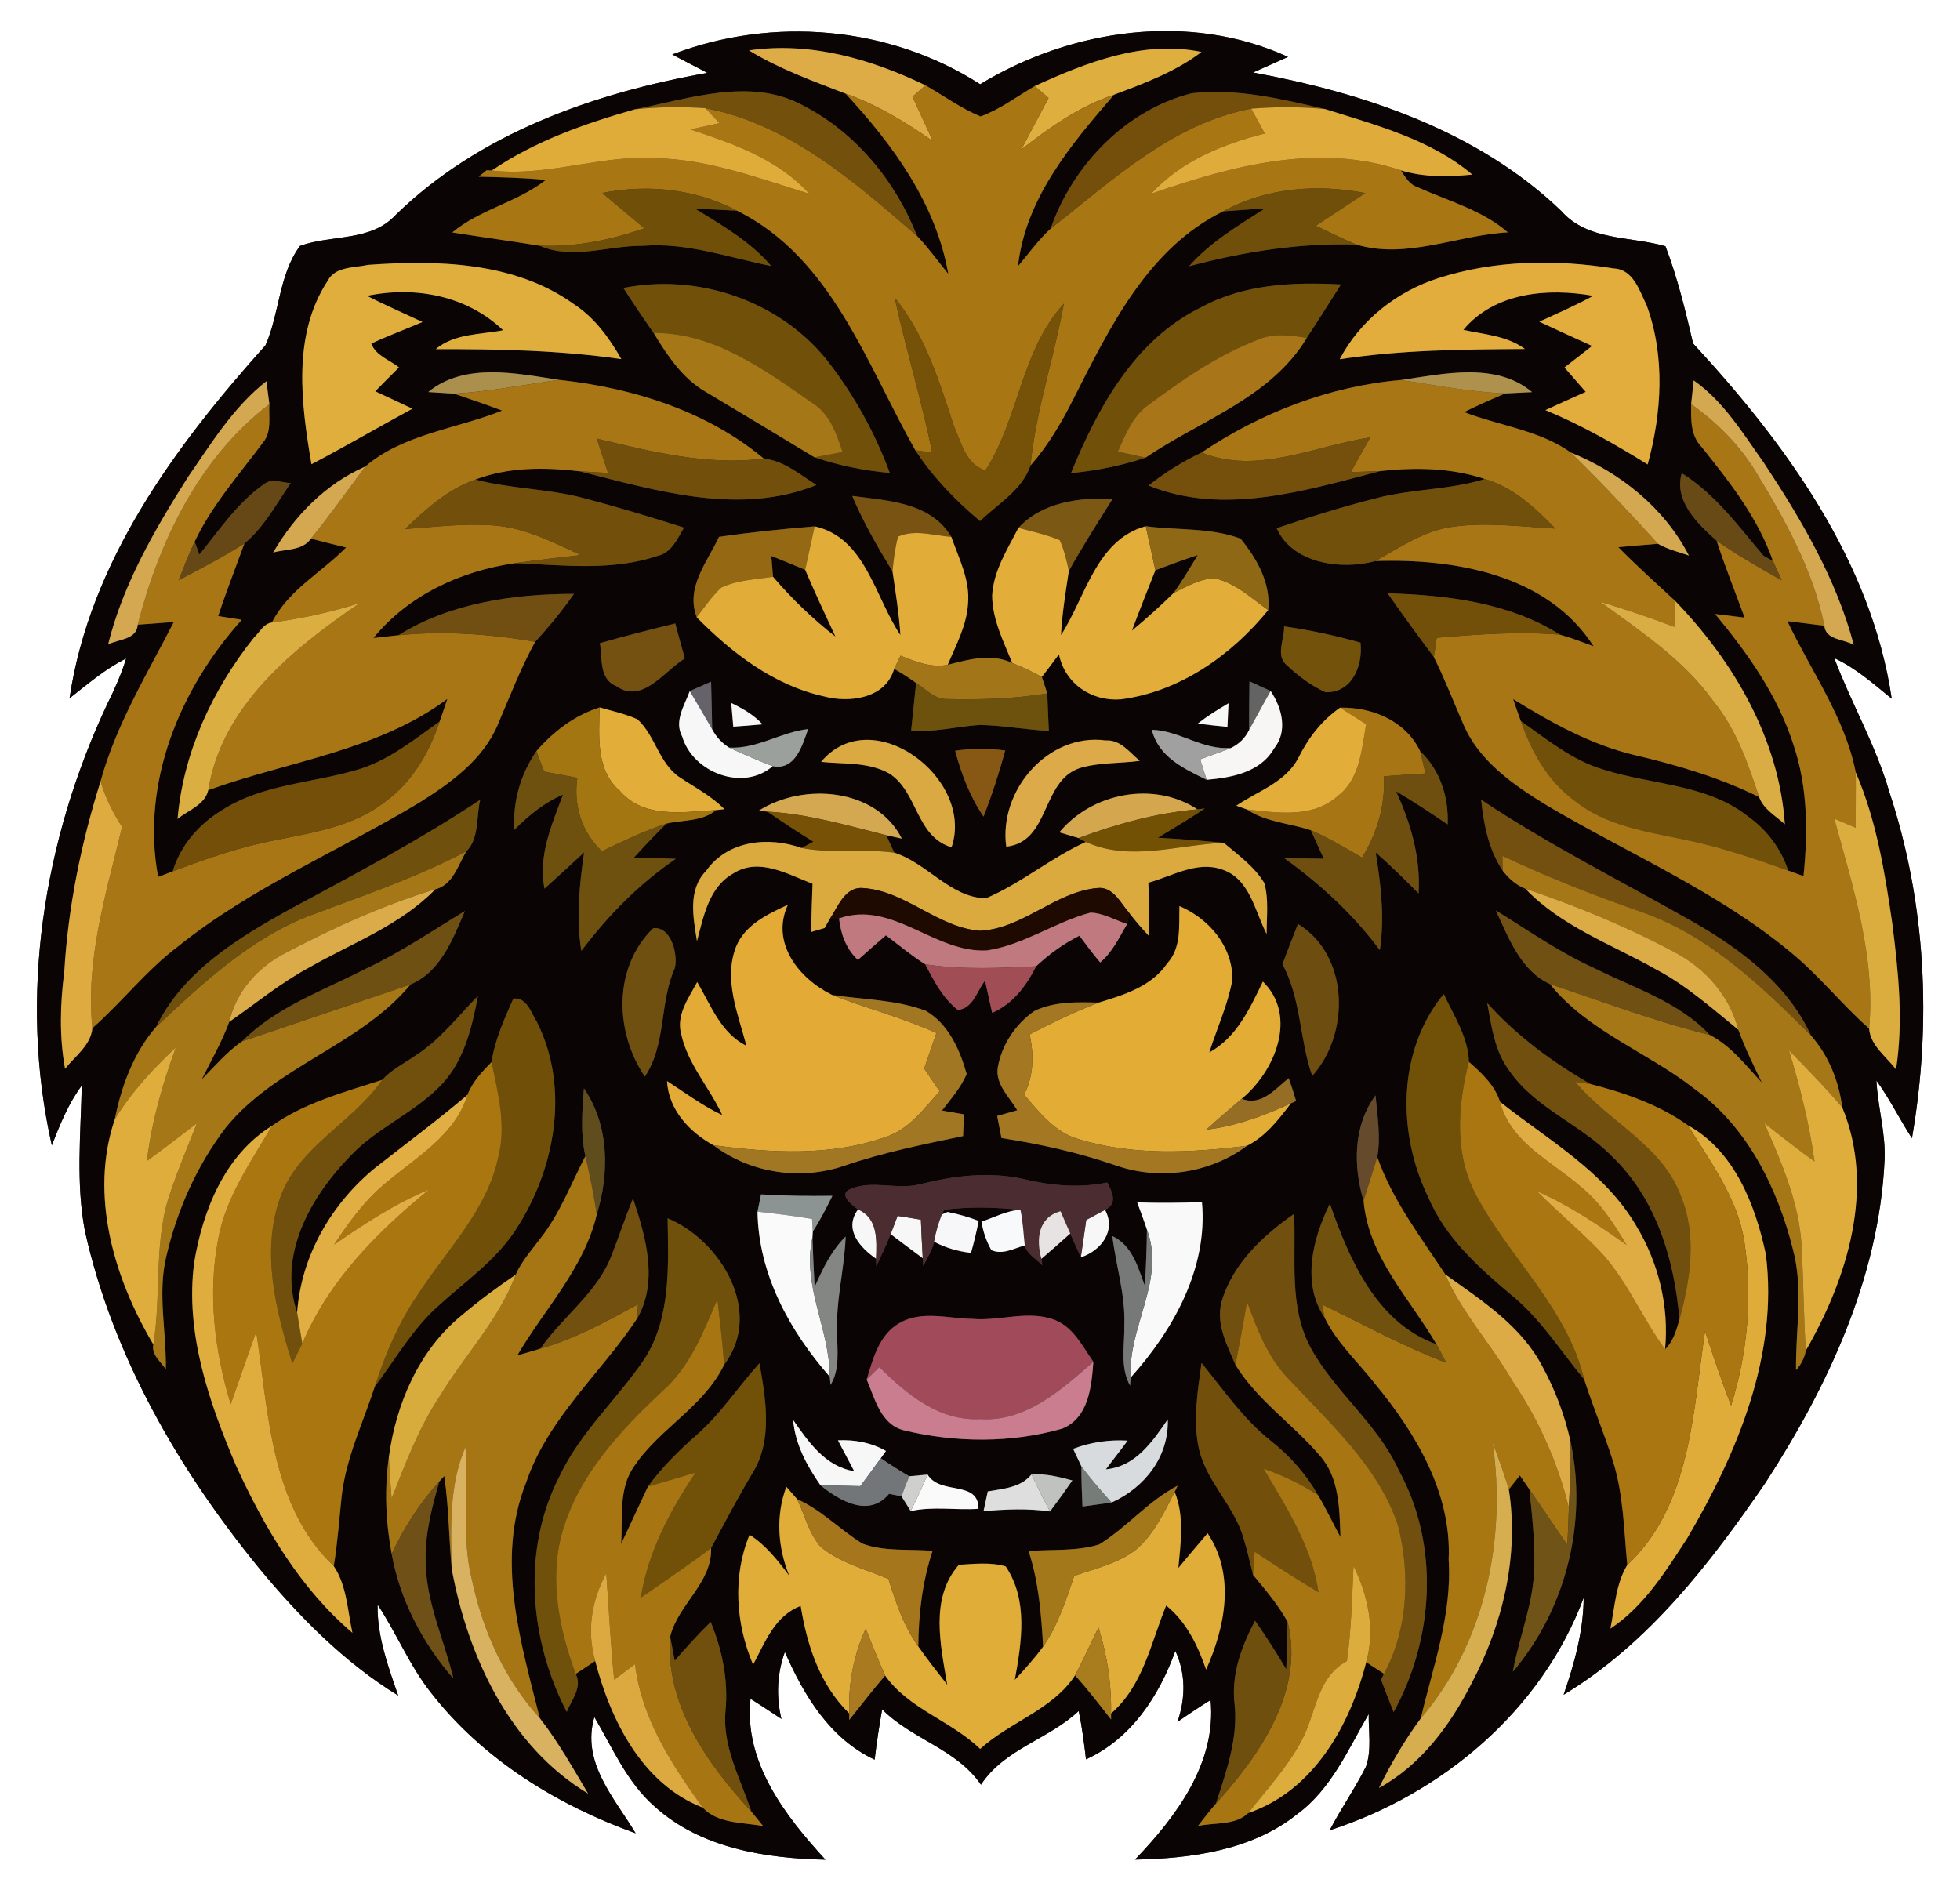 <?xml version="1.0" encoding="UTF-8" ?>
<!DOCTYPE svg PUBLIC "-//W3C//DTD SVG 1.1//EN" "http://www.w3.org/Graphics/SVG/1.1/DTD/svg11.dtd">
<svg width="250pt" height="242pt" viewBox="0 0 250 242" version="1.1" xmlns="http://www.w3.org/2000/svg">
<rect x="0" y="0" width="250" height="242" fill="#333333" stroke="none"/>
<g id="#ffffffff">
<path fill="#ffffff" opacity="1.00" d=" M 0.00 0.00 L 250.00 0.00 L 250.00 242.00 L 0.00 242.00 L 0.00 0.00 M 85.75 6.95 C 87.23 7.76 88.74 8.50 90.22 9.30 C 75.76 11.87 61.14 16.99 50.44 27.45 C 47.27 30.86 42.29 29.90 38.27 31.37 C 35.56 35.00 35.66 40.02 33.86 44.05 C 22.38 56.87 11.45 71.63 8.87 89.08 C 11.19 87.26 13.44 85.32 16.09 84.00 C 15.48 86.02 14.61 87.94 13.68 89.82 C 5.51 107.21 2.34 127.24 6.61 146.11 C 7.65 143.46 8.72 140.78 10.43 138.48 C 10.30 144.66 9.67 150.91 10.83 157.04 C 14.39 172.97 22.76 187.43 33.00 199.99 C 38.13 206.21 43.88 212.05 50.79 216.30 C 49.49 212.54 48.09 208.74 48.16 204.70 C 50.60 208.36 52.24 212.51 55.00 215.97 C 61.60 224.45 71.06 230.26 81.08 233.87 C 78.34 229.31 74.12 224.83 75.81 219.04 C 78.14 222.99 79.98 227.39 83.52 230.47 C 89.40 235.79 97.65 237.07 105.29 237.24 C 100.15 231.64 94.85 224.80 95.73 216.72 C 97.06 217.54 98.36 218.42 99.67 219.28 C 98.99 216.43 99.11 213.51 100.11 210.74 C 102.55 216.29 105.83 221.79 111.56 224.48 C 111.82 222.33 112.14 220.19 112.52 218.06 C 116.30 221.88 121.99 223.10 125.12 227.67 C 128.12 223.10 133.75 221.89 137.59 218.27 C 138.01 220.31 138.28 222.37 138.52 224.44 C 144.28 221.83 147.84 216.36 149.92 210.60 C 151.26 213.53 151.23 216.66 150.18 219.67 C 151.57 218.70 152.97 217.76 154.41 216.87 C 155.20 224.89 150.01 231.77 144.77 237.23 C 151.95 237.08 159.65 236.07 165.44 231.44 C 169.80 228.25 171.95 223.18 174.58 218.65 C 174.54 220.88 174.98 223.23 174.23 225.37 C 172.83 228.16 171.04 230.72 169.60 233.49 C 183.98 228.83 196.65 218.18 202.00 203.82 C 201.97 208.08 200.82 212.20 199.44 216.20 C 210.25 209.68 218.13 199.44 225.17 189.18 C 233.18 176.83 239.69 162.89 240.38 147.96 C 240.53 144.54 239.51 141.23 239.34 137.84 C 241.03 140.18 242.30 142.79 243.87 145.21 C 246.41 130.53 245.68 115.20 240.98 101.02 C 239.27 95.07 236.12 89.71 233.96 83.95 C 236.70 85.22 238.97 87.24 241.29 89.13 C 238.69 71.56 227.73 56.56 215.96 43.82 C 214.98 39.63 213.97 35.44 212.43 31.41 C 207.90 30.11 202.49 30.75 199.11 26.88 C 188.48 16.69 174.03 11.88 159.83 9.25 C 161.31 8.58 162.81 7.94 164.29 7.26 C 151.73 1.50 136.63 3.69 125.02 10.75 C 113.44 3.31 98.56 2.05 85.75 6.95 Z" />
</g>
<g id="#0a0504ff">
<path fill="#0a0504" opacity="1.00" d=" M 85.75 6.95 C 98.56 2.05 113.44 3.31 125.02 10.75 C 136.63 3.69 151.73 1.50 164.29 7.26 C 162.81 7.94 161.31 8.58 159.83 9.25 C 174.03 11.88 188.48 16.69 199.11 26.88 C 202.49 30.75 207.90 30.11 212.43 31.41 C 213.97 35.44 214.98 39.63 215.96 43.82 C 227.73 56.56 238.69 71.56 241.29 89.13 C 238.97 87.24 236.70 85.22 233.96 83.95 C 236.12 89.71 239.27 95.07 240.98 101.02 C 245.68 115.20 246.41 130.53 243.87 145.21 C 242.30 142.79 241.03 140.18 239.34 137.84 C 239.51 141.23 240.53 144.54 240.38 147.96 C 239.69 162.89 233.18 176.83 225.17 189.18 C 218.13 199.44 210.25 209.68 199.44 216.20 C 200.82 212.20 201.97 208.08 202.00 203.82 C 196.65 218.18 183.98 228.83 169.60 233.49 C 171.04 230.72 172.83 228.16 174.23 225.37 C 174.98 223.23 174.54 220.88 174.58 218.65 C 171.95 223.18 169.80 228.25 165.44 231.44 C 159.65 236.07 151.95 237.08 144.77 237.23 C 150.01 231.77 155.20 224.89 154.41 216.87 C 152.97 217.76 151.57 218.70 150.18 219.67 C 151.23 216.66 151.26 213.53 149.92 210.60 C 147.84 216.36 144.28 221.83 138.52 224.44 C 138.28 222.37 138.01 220.31 137.59 218.27 C 133.75 221.89 128.12 223.10 125.12 227.67 C 121.99 223.10 116.30 221.88 112.52 218.06 C 112.14 220.19 111.82 222.33 111.56 224.48 C 105.83 221.79 102.55 216.29 100.11 210.74 C 99.11 213.51 98.99 216.43 99.67 219.28 C 98.36 218.42 97.06 217.54 95.73 216.72 C 94.85 224.80 100.15 231.64 105.29 237.24 C 97.65 237.07 89.40 235.79 83.52 230.47 C 79.98 227.39 78.14 222.99 75.81 219.04 C 74.12 224.83 78.34 229.31 81.08 233.87 C 71.06 230.26 61.60 224.45 55.00 215.97 C 52.24 212.51 50.60 208.36 48.16 204.70 C 48.09 208.74 49.49 212.54 50.79 216.30 C 43.88 212.05 38.13 206.21 33.00 199.99 C 22.76 187.43 14.39 172.97 10.83 157.04 C 9.67 150.91 10.30 144.66 10.43 138.48 C 8.72 140.78 7.65 143.46 6.61 146.11 C 2.34 127.24 5.51 107.21 13.68 89.82 C 14.61 87.94 15.48 86.02 16.09 84.00 C 13.44 85.32 11.19 87.26 8.87 89.08 C 11.45 71.63 22.38 56.87 33.86 44.05 C 35.66 40.02 35.56 35.00 38.27 31.37 C 42.29 29.90 47.27 30.86 50.44 27.45 C 61.14 16.99 75.76 11.87 90.22 9.30 C 88.74 8.50 87.23 7.76 85.75 6.95 M 95.53 6.43 C 99.38 8.79 103.66 10.33 107.86 11.95 C 113.92 18.49 119.38 25.97 120.96 34.95 C 119.64 33.33 118.42 31.61 116.97 30.10 C 114.25 23.14 109.15 16.91 102.45 13.47 C 95.76 9.80 87.92 12.60 80.97 13.95 C 74.61 15.76 68.23 18.00 62.73 21.75 L 62.07 21.72 C 61.82 21.92 61.30 22.34 61.05 22.54 C 63.91 22.61 66.78 22.67 69.63 22.95 C 66.00 25.81 61.25 26.69 57.69 29.65 C 61.39 30.24 65.10 30.74 68.80 31.34 C 73.05 33.19 77.57 31.31 81.97 31.36 C 87.59 30.89 92.94 32.86 98.36 33.93 C 95.69 30.79 92.09 28.74 88.64 26.61 C 90.43 26.69 92.22 26.78 94.01 26.88 C 106.07 32.84 110.55 46.49 116.76 57.45 C 119.01 60.88 121.86 63.85 125.01 66.47 C 127.27 64.28 130.39 62.50 131.44 59.39 C 133.69 56.83 135.41 53.89 136.93 50.86 C 141.55 41.78 146.39 31.69 156.01 26.96 C 157.79 26.82 159.58 26.70 161.36 26.59 C 157.94 28.78 154.39 30.88 151.67 33.96 C 158.65 32.10 165.77 30.97 173.02 31.20 C 179.41 33.12 185.90 29.98 192.33 29.64 C 189.02 26.79 184.76 25.65 180.86 23.90 C 179.79 23.57 179.26 22.59 178.68 21.73 C 181.63 22.63 184.75 22.57 187.79 22.27 C 182.48 17.78 175.53 15.97 169.03 13.92 C 163.49 12.64 157.75 11.24 152.03 11.90 C 143.62 14.00 136.81 21.08 134.01 29.17 C 132.45 30.61 131.21 32.35 129.84 33.97 C 130.82 25.27 136.60 18.44 142.10 12.08 C 145.98 10.62 149.93 9.16 153.25 6.63 C 145.83 5.09 138.61 7.96 131.98 10.98 C 129.71 12.32 127.57 13.95 125.07 14.86 C 122.58 13.83 120.38 12.22 118.05 10.89 C 111.06 7.52 103.35 5.29 95.53 6.43 M 41.80 35.82 C 37.26 42.73 38.41 51.51 39.73 59.22 C 44.07 56.95 48.29 54.47 52.60 52.14 C 51.03 51.38 49.44 50.66 47.86 49.92 C 48.86 48.89 49.87 47.88 50.89 46.87 C 49.70 45.91 47.92 45.37 47.36 43.83 C 49.50 42.83 51.72 42.00 53.89 41.08 C 51.53 39.97 49.14 38.94 46.82 37.74 C 52.98 36.47 59.54 37.71 64.18 42.13 C 61.27 42.69 57.97 42.53 55.58 44.54 C 63.50 44.52 71.39 44.68 79.25 45.81 C 77.72 43.10 75.83 40.52 73.20 38.80 C 65.66 33.39 55.84 33.15 46.94 33.79 C 45.18 34.19 42.77 33.96 41.80 35.82 M 183.54 35.46 C 178.20 37.15 173.50 40.84 170.88 45.83 C 178.71 44.63 186.60 44.57 194.51 44.52 C 192.23 42.84 189.32 42.66 186.65 42.08 C 190.65 37.27 197.45 36.71 203.22 37.74 C 200.98 38.96 198.65 39.98 196.34 41.04 C 198.57 42.09 200.83 43.10 203.07 44.13 C 201.90 45.06 200.72 45.97 199.55 46.88 C 200.45 47.92 201.36 48.95 202.26 49.99 C 200.54 50.76 198.83 51.53 197.12 52.32 C 201.68 54.21 205.98 56.65 210.16 59.25 C 211.97 52.68 212.41 45.43 210.03 38.95 C 209.13 37.09 208.31 34.36 205.86 34.25 C 198.48 33.07 190.71 33.17 183.54 35.46 M 79.52 36.74 C 80.76 38.68 82.04 40.59 83.37 42.47 C 85.11 45.33 87.03 48.26 90.00 49.98 C 94.64 52.75 99.27 55.53 103.89 58.34 C 107.00 59.38 110.22 60.04 113.49 60.33 C 111.56 55.07 108.77 50.11 105.30 45.72 C 99.17 38.28 88.93 34.86 79.52 36.74 M 153.27 39.18 C 144.78 43.26 140.03 52.00 136.61 60.35 C 139.84 60.05 143.03 59.41 146.11 58.38 C 153.15 53.60 162.08 50.75 166.68 43.11 C 168.14 40.84 169.61 38.58 171.04 36.29 C 165.01 35.97 158.69 36.22 153.27 39.18 M 54.62 50.01 C 55.45 50.06 57.10 50.17 57.93 50.22 C 59.98 50.92 62.02 51.61 64.05 52.38 C 58.26 54.71 51.44 55.36 46.59 59.52 C 41.56 61.72 37.57 65.79 34.84 70.49 C 36.45 70.02 38.59 70.27 39.66 68.71 C 41.15 69.10 42.65 69.48 44.15 69.84 C 41.01 73.05 36.77 75.27 34.69 79.41 C 33.63 79.54 33.11 80.67 32.39 81.34 C 27.12 87.95 23.38 95.98 22.65 104.47 C 24.00 103.35 26.14 102.69 26.56 100.80 C 36.80 97.08 48.09 95.82 57.06 89.16 C 56.74 90.12 56.42 91.08 56.08 92.04 C 52.72 94.43 49.42 97.14 45.37 98.26 C 39.69 99.92 33.44 100.06 28.34 103.34 C 25.39 105.12 23.03 107.83 22.03 111.16 C 21.57 111.34 20.64 111.69 20.17 111.87 C 17.95 99.90 22.91 87.89 30.83 79.07 C 30.08 78.95 28.58 78.71 27.83 78.59 C 28.85 75.48 30.05 72.42 31.17 69.34 C 33.69 67.25 35.25 64.28 37.08 61.62 C 35.99 61.60 34.71 60.98 33.74 61.72 C 30.33 64.07 28.01 67.58 25.43 70.75 C 25.28 70.33 24.98 69.51 24.83 69.09 C 27.04 64.43 30.49 60.56 33.54 56.46 C 34.70 55.08 34.25 53.19 34.36 51.56 C 34.26 50.83 34.08 49.37 33.98 48.63 C 29.77 51.93 26.95 56.56 23.95 60.90 C 19.74 67.56 15.70 74.51 13.79 82.21 C 15.12 81.52 17.43 81.63 17.57 79.69 C 19.11 79.58 20.64 79.46 22.17 79.35 C 18.78 85.97 14.81 92.44 12.83 99.67 C 10.35 107.55 8.69 115.70 8.20 123.96 C 7.67 128.07 7.55 132.24 8.30 136.34 C 9.56 134.74 11.60 133.33 11.78 131.16 C 15.57 127.82 18.67 123.77 22.72 120.72 C 32.06 113.21 43.21 108.56 53.42 102.43 C 57.43 99.91 61.58 96.96 63.49 92.45 C 65.01 88.89 66.39 85.27 68.26 81.87 C 70.04 79.95 71.70 77.90 73.21 75.76 C 65.55 75.77 57.43 76.91 50.82 81.04 C 49.76 81.15 48.69 81.27 47.63 81.39 C 52.09 75.91 58.81 72.81 65.72 71.84 C 71.74 72.08 78.00 72.89 83.84 70.92 C 85.65 70.53 86.40 68.74 87.24 67.31 C 82.99 65.96 78.73 64.67 74.42 63.54 C 69.90 62.34 65.15 62.37 60.62 61.18 C 64.87 59.56 69.47 59.60 73.92 60.12 C 83.66 62.57 94.33 65.85 104.13 61.87 C 102.03 60.55 99.98 58.77 97.43 58.51 C 90.13 52.41 80.62 49.46 71.30 48.46 C 65.87 47.63 59.25 46.20 54.62 50.01 M 153.27 57.73 C 150.86 58.87 148.59 60.29 146.50 61.94 C 156.10 65.85 166.57 62.55 176.09 60.09 C 180.54 59.61 185.11 59.67 189.40 61.11 C 184.90 62.51 180.12 62.36 175.58 63.55 C 171.28 64.63 167.04 65.96 162.85 67.39 C 164.87 71.95 171.20 72.75 175.44 71.57 C 185.54 71.24 197.40 73.26 203.27 82.45 C 201.84 81.93 200.43 81.37 198.96 80.96 C 192.50 76.86 184.50 75.91 177.00 75.69 C 178.91 78.44 180.89 81.13 182.89 83.82 C 184.28 86.60 185.39 89.51 186.64 92.36 C 188.63 97.09 193.06 100.14 197.28 102.73 C 207.72 108.92 219.08 113.71 228.47 121.53 C 232.06 124.47 234.93 128.15 238.41 131.21 C 238.56 133.38 240.61 134.80 241.84 136.43 C 242.80 130.21 242.14 123.92 241.35 117.72 C 240.40 111.21 239.33 104.61 236.70 98.53 C 235.33 91.55 230.98 85.59 227.98 79.24 C 229.55 79.43 231.12 79.63 232.70 79.82 C 232.85 81.67 235.21 81.51 236.45 82.27 C 234.22 73.84 229.73 66.23 224.96 59.01 C 222.30 55.28 219.86 51.21 216.03 48.53 C 215.95 49.29 215.79 50.80 215.71 51.56 C 215.69 53.45 215.60 55.52 217.02 56.99 C 220.61 61.48 224.24 66.06 226.14 71.57 C 225.85 71.40 225.25 71.07 224.95 70.91 C 221.74 67.14 218.79 63.03 214.51 60.37 C 213.47 63.90 216.56 66.85 218.96 68.99 C 220.04 72.30 221.33 75.53 222.53 78.79 C 221.28 78.63 220.02 78.48 218.77 78.33 C 222.95 83.37 226.82 88.83 228.80 95.14 C 230.59 100.49 230.60 106.21 230.04 111.77 C 229.55 111.59 228.57 111.23 228.08 111.06 C 227.17 108.22 225.31 105.82 222.89 104.10 C 217.67 100.01 210.71 100.14 204.63 98.21 C 200.61 97.06 197.34 94.35 193.98 91.99 C 193.64 91.05 193.31 90.12 193.00 89.18 C 197.88 92.19 202.97 95.03 208.61 96.35 C 214.03 97.62 219.38 99.21 224.38 101.68 C 224.93 103.24 226.50 104.08 227.66 105.15 C 226.92 94.28 221.11 84.36 213.67 76.66 C 211.22 74.40 208.75 72.17 206.41 69.80 C 208.09 69.64 209.78 69.51 211.47 69.37 C 212.70 70.07 214.08 70.41 215.42 70.87 C 212.29 64.79 206.64 60.27 200.37 57.74 C 196.37 54.88 191.25 54.32 186.75 52.57 C 188.47 51.71 190.23 50.94 191.99 50.19 C 192.85 50.15 194.57 50.06 195.42 50.02 C 190.81 46.14 184.12 47.69 178.69 48.48 C 169.61 49.25 160.82 52.65 153.27 57.73 M 108.70 63.27 C 110.12 66.63 111.94 69.78 113.84 72.89 C 114.24 75.59 114.67 78.29 114.85 81.02 C 111.60 76.21 110.39 68.57 103.91 67.15 C 99.83 67.49 95.76 67.89 91.71 68.49 C 90.19 71.74 87.42 74.96 88.87 78.75 C 93.36 83.31 98.70 87.42 105.07 88.83 C 108.35 89.72 112.97 89.11 114.05 85.32 C 115.01 85.88 115.95 86.47 116.85 87.13 C 116.64 89.15 116.43 91.16 116.22 93.18 C 119.18 93.47 122.06 92.66 124.98 92.48 C 127.93 92.54 130.84 93.09 133.78 93.24 C 133.71 91.64 133.63 90.05 133.58 88.46 C 133.41 87.94 133.06 86.88 132.89 86.36 C 133.62 85.40 134.36 84.44 135.07 83.47 C 135.83 87.21 139.24 89.52 142.99 89.21 C 150.49 88.24 157.07 83.59 161.76 77.83 C 162.11 74.39 160.33 71.30 158.24 68.72 C 154.40 67.28 150.16 67.67 146.14 67.13 C 139.83 68.86 138.48 76.16 135.33 81.02 C 135.47 78.27 135.92 75.56 136.33 72.84 C 138.07 69.70 140.01 66.68 141.91 63.64 C 137.64 63.45 132.97 64.05 129.90 67.34 C 128.50 70.08 126.71 72.82 126.55 76.00 C 126.58 79.04 128.00 81.83 129.12 84.58 C 126.43 83.31 123.58 84.12 120.88 84.81 C 121.94 82.29 123.30 79.80 123.47 77.02 C 123.75 74.01 122.31 71.25 121.34 68.49 C 118.71 64.07 113.26 63.88 108.70 63.27 M 76.52 82.05 C 76.85 83.95 76.38 86.63 78.60 87.52 C 81.93 89.88 84.72 85.59 87.35 84.00 C 86.93 82.51 86.53 81.03 86.13 79.54 C 82.91 80.32 79.71 81.14 76.52 82.05 M 163.79 79.91 C 163.86 81.54 162.62 83.67 164.18 84.90 C 165.62 86.26 167.25 87.47 169.06 88.30 C 172.48 88.42 173.86 84.88 173.53 81.98 C 170.33 81.08 167.08 80.38 163.79 79.91 M 87.98 88.16 C 87.32 89.98 85.95 91.99 87.01 93.95 C 88.37 98.57 94.79 101.02 98.56 97.74 C 101.44 98.32 102.34 95.09 103.08 93.01 C 99.60 93.38 96.57 95.58 92.99 95.37 C 92.06 94.78 91.35 94.01 90.84 93.04 C 90.79 91.01 90.76 88.99 90.70 86.96 C 89.79 87.36 88.88 87.76 87.98 88.16 M 159.37 86.92 C 159.34 88.99 159.33 91.06 159.32 93.14 C 158.82 94.15 158.06 94.91 157.04 95.40 C 153.42 95.75 150.47 93.19 146.92 93.10 C 147.77 96.57 150.99 98.05 153.91 99.48 C 157.10 99.20 160.75 98.54 162.50 95.50 C 164.30 93.28 163.52 90.31 162.07 88.15 C 161.17 87.74 160.27 87.32 159.37 86.92 M 93.27 89.68 C 93.34 90.44 93.47 91.95 93.53 92.70 C 94.77 92.62 96.02 92.52 97.26 92.40 C 96.15 91.19 94.73 90.39 93.27 89.68 M 152.77 92.31 C 154.03 92.47 155.29 92.61 156.56 92.73 C 156.59 91.98 156.66 90.48 156.70 89.72 C 155.34 90.51 154.01 91.34 152.77 92.31 M 170.93 90.28 C 168.59 91.90 166.88 94.14 165.62 96.66 C 164.01 99.80 160.44 100.91 157.70 102.78 C 158.04 102.90 158.72 103.15 159.06 103.27 C 161.49 104.89 164.49 105.01 167.20 105.91 C 167.75 107.12 168.30 108.33 168.85 109.55 C 167.18 109.52 165.51 109.50 163.85 109.50 C 168.45 112.82 172.60 116.64 176.00 121.20 C 176.63 117.04 176.12 112.85 175.47 108.74 C 177.36 110.40 179.16 112.17 180.94 113.97 C 181.22 109.41 179.95 105.03 178.06 100.94 C 180.31 102.26 182.49 103.71 184.65 105.17 C 184.79 101.68 183.71 98.27 181.14 95.83 C 179.29 91.96 175.03 90.19 170.93 90.28 M 68.42 95.82 C 66.39 98.79 65.39 102.26 65.61 105.85 C 67.42 104.03 69.42 102.38 71.81 101.37 C 70.39 105.22 68.62 109.15 69.45 113.36 C 71.15 111.84 72.83 110.28 74.50 108.74 C 73.91 112.90 73.47 117.12 74.15 121.30 C 77.56 116.78 81.50 112.76 86.20 109.56 C 84.42 109.49 82.64 109.45 80.86 109.40 C 82.21 107.91 83.58 106.46 85.01 105.06 C 87.14 104.57 89.56 104.83 91.34 103.34 L 92.40 103.23 C 90.75 101.55 88.66 100.47 86.72 99.18 C 84.05 97.41 83.60 93.84 81.29 91.75 C 79.74 91.08 78.10 90.70 76.48 90.25 C 73.27 91.27 70.60 93.31 68.42 95.82 M 104.73 97.19 C 107.64 97.50 110.78 97.18 113.43 98.68 C 117.11 101.03 116.79 106.71 121.37 108.09 C 124.35 99.29 111.21 89.44 104.73 97.19 M 121.83 95.77 C 122.62 98.73 123.71 101.62 125.45 104.17 C 126.53 101.41 127.44 98.59 128.22 95.74 C 126.09 95.46 123.95 95.47 121.83 95.77 M 128.35 108.01 C 133.98 107.39 132.77 99.62 137.74 97.98 C 140.21 97.24 142.85 97.41 145.38 97.06 C 144.08 95.99 142.92 94.34 141.04 94.46 C 133.65 93.48 127.36 100.88 128.35 108.01 M 96.78 103.42 L 97.90 103.54 C 99.81 104.89 101.78 106.14 103.75 107.38 C 103.37 107.58 102.62 107.98 102.24 108.18 C 98.02 106.67 92.82 107.20 90.07 111.09 C 87.69 113.53 88.43 117.05 88.90 120.06 C 89.74 116.92 90.41 113.18 93.51 111.44 C 96.77 109.32 100.48 111.53 103.64 112.74 C 103.56 114.79 103.50 116.84 103.46 118.89 C 103.89 118.77 104.75 118.52 105.18 118.39 C 105.33 118.12 105.63 117.59 105.78 117.33 C 106.09 117.28 106.71 117.20 107.02 117.16 C 107.24 119.17 107.93 121.05 109.42 122.46 C 110.61 121.41 111.79 120.35 113.00 119.32 C 114.66 120.56 116.25 121.91 118.01 123.01 C 119.11 125.12 120.25 127.33 122.17 128.84 C 124.12 128.66 124.60 126.43 125.64 125.11 C 125.94 126.48 126.24 127.85 126.55 129.21 C 129.19 128.07 130.90 125.77 132.16 123.27 C 133.81 121.72 135.65 120.39 137.68 119.37 C 138.55 120.52 139.39 121.69 140.33 122.78 C 141.89 121.47 142.75 119.60 143.76 117.88 C 143.83 117.53 143.97 116.82 144.04 116.47 C 144.81 117.48 145.66 118.44 146.53 119.38 C 146.62 117.13 146.56 114.87 146.47 112.61 C 149.50 111.78 152.65 109.80 155.85 110.91 C 159.42 112.07 160.04 116.21 161.56 119.15 C 161.55 116.99 161.85 114.77 161.27 112.66 C 160.00 110.54 157.94 109.09 156.10 107.52 C 153.30 107.25 150.49 107.03 147.68 106.87 C 149.69 105.66 151.71 104.45 153.67 103.14 L 152.74 103.25 C 147.17 99.60 139.31 101.12 135.12 106.18 C 135.73 106.37 136.95 106.73 137.57 106.91 L 138.50 107.41 C 134.04 109.43 130.23 112.70 125.75 114.60 C 121.23 114.52 118.26 110.09 114.07 108.78 C 113.81 108.23 113.30 107.11 113.04 106.55 C 113.54 106.66 114.54 106.87 115.03 106.98 C 111.74 100.50 102.44 99.81 96.78 103.42 M 37.00 115.98 C 30.37 119.65 23.36 123.91 19.93 130.98 C 17.05 134.30 15.49 138.54 14.64 142.80 C 11.38 152.44 14.54 163.07 19.56 171.51 C 19.27 172.84 20.54 173.70 21.15 174.70 C 21.24 169.87 20.06 164.96 21.23 160.19 C 22.61 154.30 25.14 148.64 28.81 143.83 C 35.20 135.95 45.91 133.36 52.37 125.58 C 56.20 123.99 57.77 119.75 59.30 116.22 C 55.12 118.76 51.06 121.52 46.62 123.60 C 41.22 126.39 35.24 128.45 30.87 132.85 C 28.92 134.21 27.37 136.03 25.72 137.72 C 26.93 135.28 28.30 132.92 29.24 130.36 C 32.61 128.02 35.79 125.38 39.42 123.43 C 44.89 120.30 51.04 118.06 55.52 113.45 C 57.78 112.89 58.42 110.35 59.49 108.59 C 61.15 106.98 60.72 104.15 61.25 102.03 C 53.47 107.21 45.21 111.55 37.00 115.98 M 188.93 102.03 C 189.25 105.20 189.88 108.42 191.70 111.11 C 192.45 112.07 193.40 112.93 194.56 113.37 C 199.17 118.21 205.61 120.48 211.31 123.71 C 215.15 125.74 218.39 128.65 221.73 131.37 C 222.58 133.69 223.66 135.91 224.74 138.13 C 222.70 135.93 220.80 133.44 218.09 132.03 C 214.13 127.81 208.47 126.07 203.44 123.55 C 198.97 121.54 194.95 118.71 190.80 116.15 C 192.42 119.62 193.96 123.83 197.69 125.53 C 202.55 131.58 210.14 134.20 216.11 138.89 C 222.84 143.69 226.71 151.50 228.68 159.34 C 230.06 164.40 229.01 169.64 229.09 174.79 C 229.75 174.04 230.17 173.22 230.33 172.30 C 235.62 163.12 239.24 151.56 234.98 141.28 C 234.55 137.92 233.24 134.66 230.99 132.10 C 228.06 125.67 222.18 121.19 216.21 117.76 C 207.09 112.55 197.67 107.87 188.93 102.03 M 93.89 120.76 C 92.25 124.96 94.15 129.34 95.21 133.42 C 91.93 131.78 90.67 128.24 88.93 125.28 C 87.84 127.31 86.22 129.48 86.89 131.92 C 87.73 135.78 90.52 138.75 92.13 142.26 C 89.62 141.08 87.40 139.41 85.08 137.91 C 85.28 141.57 87.92 144.40 90.99 146.09 C 95.70 149.67 102.12 150.63 107.70 148.71 C 112.63 147.02 117.74 145.99 122.84 144.93 C 122.87 144.24 122.92 142.85 122.95 142.16 C 122.25 142.04 120.85 141.79 120.15 141.67 C 121.29 140.18 122.56 138.75 123.30 137.01 C 122.44 133.93 120.96 130.60 118.07 128.94 C 114.26 127.52 110.13 127.52 106.15 126.93 C 101.90 124.86 98.26 120.28 100.49 115.43 C 97.91 116.62 95.05 117.96 93.89 120.76 M 150.44 115.59 C 150.36 118.09 150.72 120.91 148.87 122.91 C 146.87 125.85 143.37 126.92 140.14 127.90 C 137.40 127.83 134.47 127.74 131.94 128.97 C 129.54 130.62 127.76 133.30 127.27 136.18 C 126.94 138.34 128.75 139.94 129.75 141.64 C 129.11 141.82 127.83 142.18 127.19 142.36 C 127.38 143.30 127.56 144.24 127.74 145.18 C 132.69 145.95 137.58 147.03 142.32 148.67 C 147.90 150.62 154.29 149.70 159.05 146.17 C 161.43 144.98 163.09 142.82 164.66 140.75 L 165.32 140.46 C 165.03 139.47 164.72 138.50 164.37 137.54 C 162.65 138.93 160.87 141.16 158.38 140.17 C 162.58 136.72 165.60 129.65 161.08 125.22 C 159.42 128.65 157.75 132.34 154.24 134.27 C 155.23 131.16 156.62 128.17 157.20 124.94 C 157.20 120.70 154.21 117.20 150.44 115.59 M 83.30 118.43 C 78.18 123.45 78.41 131.64 82.25 137.34 C 85.02 133.18 84.08 127.95 86.07 123.50 C 86.52 121.70 85.54 118.09 83.30 118.43 M 165.56 117.87 C 164.88 119.58 164.22 121.29 163.58 123.01 C 165.98 127.42 165.74 132.59 167.38 137.26 C 172.21 131.85 172.12 121.91 165.56 117.87 M 52.86 134.75 C 51.47 135.71 49.90 136.48 48.76 137.76 C 43.96 139.31 38.82 140.68 34.68 143.63 C 28.69 147.34 25.87 154.38 24.77 161.06 C 23.59 170.01 26.65 178.84 30.10 186.96 C 33.71 194.85 38.26 202.61 44.95 208.30 C 44.33 205.46 44.23 202.25 42.57 199.79 C 43.06 196.83 43.26 193.84 43.58 190.86 C 44.13 185.98 46.30 181.51 47.80 176.89 C 50.39 173.46 52.54 169.65 55.74 166.74 C 59.20 163.55 63.22 160.85 65.81 156.83 C 70.80 149.17 72.71 138.87 68.51 130.43 C 67.75 129.24 67.24 127.21 65.48 127.39 C 64.33 129.99 63.12 132.66 62.70 135.49 C 61.48 136.72 60.26 138.02 59.63 139.67 C 55.83 142.89 51.84 145.86 47.92 148.93 C 42.31 153.50 38.41 160.17 37.90 167.46 C 35.41 160.12 39.59 152.73 44.58 147.57 C 48.01 143.88 52.89 141.98 56.34 138.33 C 59.22 135.27 60.20 131.05 60.96 127.05 C 58.36 129.71 56.05 132.75 52.86 134.75 M 184.15 126.80 C 178.20 134.07 178.21 144.55 182.18 152.74 C 184.37 157.89 188.60 161.69 192.79 165.21 C 196.50 168.23 199.05 172.33 202.07 175.98 C 203.18 179.43 204.58 182.77 205.68 186.22 C 207.08 190.56 207.13 195.16 207.56 199.65 C 206.09 202.05 205.97 205.05 205.41 207.76 C 209.71 204.91 212.46 200.44 215.22 196.21 C 221.59 185.36 226.87 172.82 225.23 159.99 C 223.89 153.70 221.23 146.83 215.30 143.56 C 211.66 140.95 207.21 139.40 202.88 138.30 C 198.00 135.50 193.47 132.16 189.70 127.96 C 190.24 130.90 190.63 134.03 192.46 136.51 C 195.74 141.34 201.54 143.38 205.55 147.45 C 211.25 152.87 213.58 160.70 214.22 168.33 C 213.82 169.68 213.44 171.12 212.38 172.13 C 212.91 166.63 211.54 161.05 208.68 156.34 C 204.63 149.42 197.43 145.41 191.33 140.56 C 190.66 138.43 188.98 136.89 187.36 135.46 C 187.28 132.33 185.43 129.57 184.15 126.80 M 74.48 138.85 C 74.26 141.72 74.02 144.65 74.67 147.49 C 72.83 151.02 71.42 154.82 68.94 157.97 C 67.82 159.47 66.54 160.88 65.78 162.61 C 63.38 164.23 61.06 165.96 58.85 167.83 C 53.45 172.24 50.50 179.10 49.60 185.89 C 49.02 189.99 49.20 194.16 49.96 198.23 C 51.01 204.10 53.92 209.64 57.83 214.13 C 56.63 209.10 54.27 204.27 54.29 199.01 C 54.21 195.58 55.11 192.25 56.03 188.99 L 56.67 188.29 C 57.24 192.22 57.26 196.20 57.62 200.16 C 59.68 211.29 64.98 222.77 75.01 228.81 C 73.06 225.54 71.20 222.20 68.85 219.19 C 66.40 209.45 63.19 198.94 67.11 189.11 C 69.87 180.91 76.65 175.19 81.28 168.18 C 84.01 163.42 82.34 157.72 80.74 152.89 C 79.77 155.27 78.96 157.72 78.02 160.12 C 76.21 164.91 71.78 167.93 68.93 172.05 C 67.95 172.35 66.97 172.64 65.98 172.91 C 69.44 166.98 74.48 161.83 76.11 154.96 C 77.74 149.66 77.72 143.56 74.48 138.85 M 173.93 153.21 C 174.56 160.37 179.79 165.59 183.22 171.49 C 175.60 168.78 172.08 160.65 169.63 153.56 C 167.45 157.97 165.98 163.68 168.95 168.08 C 170.51 171.31 173.24 173.77 175.42 176.57 C 180.62 182.88 185.17 190.49 184.78 198.96 C 185.23 205.94 182.80 212.55 181.22 219.22 C 179.17 222.00 177.41 224.99 175.89 228.09 C 181.26 225.15 185.00 220.05 187.72 214.70 C 191.68 207.18 193.78 198.45 192.45 189.99 C 192.80 189.54 193.51 188.66 193.86 188.22 C 194.17 188.66 194.77 189.56 195.08 190.00 C 195.41 193.31 195.80 196.63 195.70 199.97 C 195.61 204.54 193.77 208.80 192.97 213.25 C 199.77 205.25 202.53 194.12 200.31 183.84 C 199.57 180.51 198.35 177.28 196.71 174.28 C 194.01 169.12 188.95 165.87 184.35 162.58 C 181.18 157.75 177.61 153.14 175.67 147.60 C 176.14 145.00 175.67 142.34 175.45 139.74 C 172.59 143.61 172.60 148.76 173.93 153.21 M 117.33 151.08 C 114.45 151.82 111.25 150.50 108.53 151.66 C 106.79 152.29 108.70 153.77 109.44 154.29 C 107.58 156.83 109.69 159.15 111.75 160.58 L 111.76 161.53 C 112.41 160.18 113.06 158.83 113.60 157.44 C 114.96 158.47 116.32 159.49 117.70 160.51 L 117.76 161.49 C 118.28 160.49 118.89 159.52 119.15 158.41 C 120.61 159.19 122.20 159.64 123.85 159.83 C 124.24 158.48 124.56 157.12 124.83 155.75 C 123.53 155.25 122.21 154.87 120.86 154.61 L 120.14 154.93 L 120.42 154.33 C 123.64 153.92 126.93 153.99 130.16 154.35 C 128.40 154.41 126.83 155.32 125.19 155.84 C 125.39 157.13 125.81 158.34 126.45 159.48 C 127.88 160.12 129.34 159.24 130.71 158.88 C 131.01 160.02 132.20 160.59 132.95 161.42 L 132.83 160.59 C 134.07 159.53 135.30 158.45 136.51 157.36 C 136.96 158.37 137.41 159.38 137.86 160.40 C 140.44 159.55 142.40 157.02 140.95 154.34 C 142.59 153.58 141.88 152.07 141.23 150.85 C 137.67 151.59 134.04 151.25 130.54 150.41 C 126.15 149.42 121.64 149.99 117.33 151.08 M 97.07 152.37 C 96.96 152.92 96.74 154.02 96.62 154.57 C 96.74 162.53 100.70 169.77 105.84 175.63 L 105.93 176.68 C 107.17 174.66 106.77 172.27 106.78 170.03 C 106.59 165.90 107.72 161.86 107.86 157.75 C 106.03 159.54 104.94 161.87 103.91 164.18 C 103.79 162.08 103.70 159.97 103.63 157.86 L 103.67 157.13 C 104.61 155.66 105.41 154.11 106.17 152.55 C 103.14 152.59 100.10 152.56 97.07 152.37 M 145.05 153.39 C 145.47 154.54 145.91 155.69 146.29 156.86 C 146.27 159.25 146.17 161.65 146.03 164.04 C 145.13 161.64 144.43 158.87 141.88 157.69 C 142.34 161.47 143.55 165.17 143.41 169.01 C 143.46 171.61 142.82 174.37 144.14 176.77 L 144.22 175.73 C 149.67 169.66 154.08 161.78 153.31 153.36 C 150.56 153.45 147.80 153.48 145.05 153.39 M 155.82 166.05 C 155.05 168.88 156.51 171.58 157.58 174.11 C 160.38 178.66 164.90 181.65 168.32 185.66 C 170.87 188.52 170.84 192.49 170.98 196.09 C 170.01 194.32 169.16 192.50 168.14 190.77 C 166.61 188.08 164.54 185.75 162.12 183.83 C 158.60 181.05 156.06 177.32 153.26 173.87 C 152.76 177.52 152.12 181.28 152.95 184.93 C 153.96 189.13 157.47 192.14 158.63 196.28 C 159.09 197.80 159.45 199.36 159.83 200.91 C 161.41 202.81 163.02 204.71 164.23 206.88 C 164.17 208.91 164.12 210.93 164.07 212.96 C 162.81 210.84 161.50 208.77 160.08 206.76 C 158.35 210.05 157.01 213.64 157.48 217.43 C 157.93 221.81 156.41 225.98 155.10 230.08 C 154.30 231.00 153.54 231.97 152.80 232.94 C 154.91 232.47 157.56 232.90 159.22 231.28 C 167.54 228.46 172.20 220.09 174.26 212.04 C 174.83 212.41 175.96 213.15 176.53 213.52 L 176.16 214.29 C 176.67 215.67 177.21 217.04 177.76 218.40 C 182.91 209.03 183.64 197.11 178.43 187.60 C 175.74 181.64 170.27 177.61 167.17 171.93 C 164.35 166.69 165.34 160.56 165.06 154.86 C 161.07 157.64 157.22 161.24 155.82 166.05 M 85.16 155.42 C 85.24 161.45 85.61 167.98 82.25 173.30 C 78.81 178.43 74.04 182.65 71.37 188.32 C 66.53 197.69 67.52 209.18 72.29 218.38 C 72.90 216.85 74.30 215.25 73.43 213.54 C 74.05 213.13 75.30 212.31 75.92 211.89 C 77.88 219.45 81.91 227.59 89.63 230.59 C 91.55 232.67 94.76 232.46 97.34 232.95 C 96.96 232.49 96.21 231.56 95.83 231.10 C 94.45 226.89 92.10 222.80 92.54 218.22 C 92.91 214.34 92.12 210.50 90.65 206.92 C 89.04 208.49 87.53 210.16 86.06 211.86 C 85.92 211.09 85.63 209.55 85.48 208.78 C 86.50 204.63 90.85 201.95 90.70 197.48 C 92.41 194.29 94.09 191.08 95.95 187.97 C 98.60 183.74 97.67 178.53 96.87 173.91 C 94.19 176.87 92.00 180.28 88.99 182.94 C 86.68 184.98 84.46 187.14 82.65 189.64 C 81.51 192.09 80.35 194.53 79.22 196.98 C 79.46 193.63 78.83 189.87 80.94 186.97 C 84.18 182.19 89.79 179.42 92.36 174.11 C 97.43 167.40 91.98 158.28 85.16 155.42 M 114.73 168.78 C 112.13 170.26 111.35 173.33 110.55 175.98 C 111.58 178.41 112.33 181.72 115.28 182.46 C 121.86 184.05 128.97 184.11 135.49 182.25 C 138.88 180.87 139.22 176.88 139.46 173.73 C 138.09 171.78 136.94 169.37 134.62 168.42 C 131.20 167.06 127.54 168.57 124.02 168.25 C 120.94 168.21 117.58 167.14 114.73 168.78 M 101.16 181.14 C 101.43 184.24 102.91 186.98 104.66 189.49 C 107.12 191.48 110.86 193.65 113.40 190.57 C 113.79 190.65 114.59 190.81 114.99 190.89 C 115.28 191.36 115.87 192.30 116.16 192.77 C 119.02 192.14 121.93 192.68 124.81 192.48 C 124.82 188.76 119.96 190.80 118.31 188.11 C 117.73 188.16 116.57 188.27 115.98 188.33 C 114.74 187.60 113.53 186.84 112.35 186.02 L 113.01 185.10 C 111.14 184.03 109.02 183.64 106.88 183.74 C 107.55 185.06 108.28 186.36 108.95 187.68 C 105.24 187.07 103.15 183.97 101.16 181.14 M 141.06 187.44 C 141.97 186.21 142.93 185.02 143.83 183.78 C 141.45 183.64 139.10 183.98 136.88 184.83 C 137.14 185.39 137.67 186.50 137.93 187.06 C 137.93 188.77 137.99 190.48 138.07 192.19 C 139.30 192.04 140.54 191.84 141.78 191.68 C 145.99 189.79 149.11 185.84 148.95 181.07 C 146.97 183.93 144.86 187.08 141.06 187.44 M 125.99 190.26 C 125.86 190.89 125.59 192.15 125.45 192.78 C 128.27 192.54 131.11 192.41 133.93 192.82 C 134.91 191.52 135.86 190.20 136.78 188.86 C 135.07 188.40 133.35 187.97 131.57 188.09 C 130.18 189.79 128.00 189.90 125.99 190.26 M 100.30 189.67 C 98.92 193.38 99.20 197.39 100.67 201.02 C 99.21 199.07 97.68 197.11 95.61 195.79 C 93.42 201.08 93.84 207.15 96.06 212.36 C 97.58 209.51 98.83 206.10 102.13 204.87 C 102.94 209.91 104.58 214.94 108.33 218.59 L 108.32 219.41 C 109.84 217.52 111.31 215.59 112.90 213.75 C 115.88 217.99 121.34 219.54 125.02 223.11 C 128.80 219.66 134.28 218.10 137.13 213.72 C 138.75 215.53 140.23 217.45 141.72 219.36 L 141.71 218.59 C 145.83 215.03 146.78 209.59 148.75 204.81 C 151.34 206.91 152.78 209.91 153.84 212.99 C 156.29 207.52 157.58 200.92 154.03 195.60 C 152.77 197.06 151.54 198.55 150.30 200.03 C 150.60 196.79 151.09 193.43 149.83 190.32 L 150.21 189.53 C 146.45 191.47 143.75 194.85 140.19 197.03 C 137.30 197.93 134.19 197.62 131.20 197.87 C 132.49 201.81 132.82 205.95 133.05 210.06 C 131.96 211.57 130.70 212.94 129.44 214.31 C 130.30 209.50 131.18 204.16 128.28 199.83 C 126.36 199.26 124.28 199.51 122.31 199.62 C 118.57 203.88 119.98 209.87 120.82 214.92 C 119.57 213.31 118.29 211.72 117.13 210.04 C 117.16 205.90 117.64 201.78 118.95 197.85 C 115.98 197.57 112.84 197.98 110.00 196.92 C 107.14 195.16 104.80 192.63 101.69 191.26 C 101.34 190.86 100.65 190.07 100.30 189.67 Z" />
<path fill="#0a0504" opacity="1.00" d=" M 98.38 70.92 C 99.83 71.50 101.27 72.09 102.70 72.69 C 103.93 75.55 105.24 78.39 106.56 81.21 C 103.65 78.95 100.99 76.38 98.60 73.58 C 98.52 72.69 98.45 71.81 98.38 70.92 Z" />
<path fill="#0a0504" opacity="1.00" d=" M 147.37 72.74 C 149.16 72.06 150.96 71.41 152.78 70.80 C 151.79 72.44 150.81 74.08 149.71 75.64 C 148.00 77.32 146.22 78.92 144.38 80.45 C 145.33 77.86 146.36 75.31 147.37 72.74 Z" />
</g>
<g id="#deac47ff">
<path fill="#deac47" opacity="1.00" d=" M 95.53 6.43 C 103.35 5.29 111.06 7.52 118.05 10.89 C 117.64 11.25 116.81 11.97 116.39 12.33 C 117.26 14.22 118.13 16.11 118.99 18.01 C 115.52 15.59 111.88 13.35 107.86 11.95 C 103.66 10.33 99.38 8.79 95.53 6.43 Z" />
</g>
<g id="#deae3fff">
<path fill="#deae3f" opacity="1.00" d=" M 131.98 10.98 C 138.61 7.96 145.83 5.09 153.25 6.63 C 149.93 9.16 145.98 10.62 142.10 12.08 C 137.69 13.56 133.87 16.25 130.25 19.09 C 131.42 16.90 132.58 14.70 133.74 12.50 C 133.30 12.12 132.42 11.36 131.98 10.98 Z" />
</g>
<g id="#a87612ff">
<path fill="#a87612" opacity="1.00" d=" M 118.05 10.89 C 120.38 12.22 122.58 13.83 125.07 14.86 C 127.57 13.95 129.71 12.32 131.98 10.98 C 132.42 11.36 133.30 12.12 133.74 12.50 C 132.58 14.70 131.42 16.90 130.25 19.09 C 133.87 16.25 137.69 13.56 142.10 12.08 C 136.60 18.44 130.82 25.27 129.84 33.97 C 131.21 32.35 132.45 30.61 134.01 29.17 C 141.84 23.05 149.48 15.78 159.60 13.86 C 160.17 14.92 160.74 15.97 161.32 17.03 C 155.95 18.39 150.65 20.55 146.82 24.72 C 156.96 21.21 168.10 18.16 178.68 21.73 C 179.26 22.59 179.79 23.57 180.86 23.90 C 184.76 25.65 189.02 26.79 192.33 29.64 C 185.90 29.98 179.41 33.12 173.02 31.20 C 171.26 30.46 169.55 29.62 167.83 28.80 C 169.93 27.41 172.05 26.03 174.16 24.63 C 168.03 23.45 161.55 23.91 156.01 26.96 C 146.39 31.69 141.55 41.78 136.93 50.86 C 135.41 53.89 133.69 56.83 131.44 59.39 C 132.13 52.36 134.44 45.66 135.70 38.74 C 130.21 44.73 129.99 53.35 125.70 60.00 C 123.20 59.31 122.60 56.40 121.66 54.33 C 119.79 48.60 117.98 42.71 114.11 37.95 C 115.55 44.58 117.56 51.08 118.90 57.74 C 118.37 57.67 117.29 57.53 116.76 57.45 C 110.55 46.49 106.07 32.84 94.01 26.88 C 88.74 24.10 82.64 23.46 76.82 24.62 C 78.61 26.13 80.40 27.62 82.19 29.13 C 77.88 30.61 73.37 31.55 68.80 31.34 C 65.10 30.74 61.39 30.24 57.69 29.65 C 61.25 26.69 66.00 25.81 69.63 22.95 C 66.78 22.67 63.91 22.61 61.05 22.54 C 61.30 22.34 61.82 21.92 62.07 21.72 L 62.73 21.75 C 69.85 22.59 76.73 19.69 83.84 20.19 C 90.56 20.36 96.87 22.79 103.22 24.72 C 99.24 20.30 93.55 18.34 88.07 16.51 C 89.30 16.25 90.54 15.98 91.78 15.71 C 91.17 15.07 90.57 14.44 89.97 13.80 C 100.63 15.82 109.03 23.23 116.97 30.10 C 118.42 31.61 119.64 33.33 120.96 34.95 C 119.38 25.97 113.92 18.49 107.86 11.95 C 111.88 13.35 115.52 15.59 118.99 18.01 C 118.13 16.11 117.26 14.22 116.39 12.33 C 116.81 11.97 117.64 11.25 118.05 10.89 Z" />
</g>
<g id="#73500cff">
<path fill="#73500c" opacity="1.00" d=" M 80.97 13.95 C 87.92 12.60 95.76 9.80 102.45 13.47 C 109.15 16.91 114.25 23.14 116.97 30.10 C 109.03 23.23 100.63 15.82 89.97 13.80 C 86.98 13.60 83.96 13.63 80.97 13.95 Z" />
</g>
<g id="#734f0bff">
<path fill="#734f0b" opacity="1.00" d=" M 134.01 29.17 C 136.81 21.08 143.62 14.00 152.03 11.90 C 157.75 11.24 163.49 12.64 169.03 13.92 C 165.90 13.60 162.74 13.62 159.60 13.86 C 149.48 15.78 141.84 23.05 134.01 29.17 Z" />
</g>
<g id="#dfac3aff">
<path fill="#dfac3a" opacity="1.00" d=" M 62.73 21.75 C 68.23 18.00 74.61 15.76 80.97 13.95 C 83.96 13.63 86.98 13.60 89.97 13.80 C 90.57 14.44 91.17 15.07 91.78 15.71 C 90.54 15.98 89.30 16.25 88.07 16.51 C 93.55 18.34 99.24 20.30 103.22 24.72 C 96.87 22.79 90.56 20.36 83.84 20.19 C 76.73 19.69 69.85 22.59 62.73 21.75 Z" />
<path fill="#dfac3a" opacity="1.00" d=" M 222.49 158.39 C 221.63 152.83 218.16 148.23 215.30 143.56 C 221.23 146.83 223.89 153.70 225.23 159.99 C 226.87 172.82 221.59 185.36 215.22 196.21 C 212.46 200.44 209.71 204.91 205.41 207.76 C 205.97 205.05 206.09 202.05 207.56 199.65 C 215.68 192.05 215.93 180.09 217.48 169.82 C 218.52 173.00 219.59 176.18 220.80 179.30 C 222.92 172.57 223.56 165.37 222.49 158.39 Z" />
</g>
<g id="#dfab3bff">
<path fill="#dfab3b" opacity="1.00" d=" M 159.60 13.86 C 162.74 13.62 165.90 13.60 169.03 13.92 C 175.53 15.97 182.48 17.78 187.79 22.27 C 184.75 22.57 181.63 22.63 178.68 21.73 C 168.10 18.16 156.96 21.21 146.82 24.72 C 150.65 20.55 155.95 18.39 161.32 17.03 C 160.74 15.97 160.17 14.92 159.60 13.86 Z" />
</g>
<g id="#704f09ff">
<path fill="#704f09" opacity="1.00" d=" M 76.82 24.62 C 82.64 23.46 88.74 24.10 94.01 26.88 C 92.22 26.78 90.43 26.69 88.64 26.61 C 92.09 28.74 95.69 30.79 98.36 33.93 C 92.94 32.86 87.59 30.89 81.97 31.36 C 77.57 31.31 73.05 33.19 68.80 31.34 C 73.37 31.55 77.88 30.61 82.19 29.13 C 80.40 27.62 78.61 26.13 76.82 24.62 Z" />
</g>
<g id="#704f0aff">
<path fill="#704f0a" opacity="1.00" d=" M 156.01 26.96 C 161.55 23.91 168.03 23.45 174.16 24.63 C 172.05 26.03 169.93 27.41 167.83 28.80 C 169.55 29.62 171.26 30.46 173.02 31.20 C 165.77 30.97 158.65 32.10 151.67 33.96 C 154.39 30.88 157.94 28.78 161.36 26.59 C 159.58 26.70 157.79 26.82 156.01 26.96 Z" />
</g>
<g id="#e0ae3dff">
<path fill="#e0ae3d" opacity="1.00" d=" M 41.80 35.82 C 42.77 33.96 45.18 34.19 46.94 33.79 C 55.84 33.15 65.66 33.39 73.20 38.80 C 75.83 40.52 77.72 43.10 79.25 45.81 C 71.39 44.68 63.50 44.52 55.58 44.54 C 57.97 42.53 61.27 42.69 64.18 42.13 C 59.54 37.71 52.98 36.47 46.82 37.74 C 49.14 38.94 51.53 39.97 53.89 41.08 C 51.72 42.00 49.50 42.83 47.36 43.83 C 47.92 45.37 49.70 45.91 50.89 46.87 C 49.87 47.88 48.86 48.89 47.86 49.92 C 49.44 50.66 51.03 51.38 52.60 52.14 C 48.29 54.47 44.07 56.95 39.73 59.22 C 38.41 51.51 37.26 42.73 41.80 35.82 Z" />
</g>
<g id="#e2ad3dff">
<path fill="#e2ad3d" opacity="1.00" d=" M 183.54 35.46 C 190.71 33.17 198.48 33.07 205.86 34.25 C 208.31 34.36 209.13 37.09 210.03 38.95 C 212.41 45.43 211.97 52.68 210.16 59.25 C 205.98 56.65 201.68 54.21 197.12 52.32 C 198.83 51.53 200.54 50.76 202.26 49.99 C 201.36 48.95 200.45 47.92 199.55 46.88 C 200.72 45.97 201.90 45.06 203.07 44.13 C 200.83 43.10 198.57 42.09 196.34 41.04 C 198.65 39.98 200.98 38.96 203.22 37.74 C 197.45 36.71 190.65 37.27 186.65 42.08 C 189.32 42.66 192.23 42.84 194.51 44.52 C 186.60 44.57 178.71 44.63 170.88 45.83 C 173.50 40.84 178.20 37.15 183.54 35.46 Z" />
</g>
<g id="#715009ff">
<path fill="#715009" opacity="1.00" d=" M 79.52 36.74 C 88.93 34.86 99.17 38.28 105.30 45.72 C 108.77 50.11 111.56 55.07 113.49 60.33 C 110.22 60.04 107.00 59.38 103.89 58.34 C 104.78 58.17 106.57 57.83 107.47 57.66 C 106.70 55.30 105.83 52.77 103.59 51.39 C 97.54 47.19 91.09 42.42 83.37 42.47 C 82.04 40.59 80.76 38.68 79.52 36.74 Z" />
<path fill="#715009" opacity="1.00" d=" M 193.98 91.99 C 197.34 94.35 200.61 97.06 204.63 98.21 C 210.71 100.14 217.67 100.01 222.89 104.10 C 225.31 105.82 227.17 108.22 228.08 111.06 C 223.76 109.53 219.42 108.03 214.92 107.13 C 210.06 106.10 204.86 105.37 200.86 102.17 C 197.45 99.69 195.32 95.91 193.98 91.99 Z" />
</g>
<g id="#71500aff">
<path fill="#71500a" opacity="1.00" d=" M 153.27 39.18 C 158.69 36.22 165.01 35.97 171.04 36.29 C 169.61 38.58 168.14 40.84 166.68 43.11 C 164.58 42.75 162.36 42.47 160.35 43.37 C 155.33 45.32 150.84 48.41 146.55 51.61 C 144.49 53.03 143.56 55.41 142.59 57.61 C 143.47 57.80 145.23 58.19 146.11 58.38 C 143.03 59.41 139.84 60.05 136.61 60.35 C 140.03 52.00 144.78 43.26 153.27 39.18 Z" />
</g>
<g id="#765108ff">
<path fill="#765108" opacity="1.00" d=" M 114.11 37.95 C 117.98 42.71 119.79 48.60 121.66 54.33 C 122.60 56.40 123.20 59.31 125.70 60.00 C 129.99 53.35 130.21 44.73 135.70 38.74 C 134.44 45.66 132.13 52.36 131.44 59.39 C 130.39 62.50 127.27 64.28 125.01 66.47 C 121.86 63.85 119.01 60.88 116.76 57.45 C 117.29 57.53 118.37 57.67 118.90 57.74 C 117.56 51.08 115.55 44.58 114.11 37.95 Z" />
</g>
<g id="#a57716ff">
<path fill="#a57716" opacity="1.00" d=" M 83.37 42.47 C 91.09 42.42 97.54 47.19 103.59 51.39 C 105.83 52.77 106.70 55.30 107.47 57.66 C 106.57 57.83 104.78 58.17 103.89 58.34 C 99.27 55.53 94.64 52.75 90.00 49.98 C 87.03 48.26 85.11 45.33 83.37 42.47 Z" />
<path fill="#a57716" opacity="1.00" d=" M 39.68 116.74 C 46.36 114.23 53.15 111.94 59.49 108.59 C 58.42 110.35 57.78 112.89 55.52 113.45 C 48.91 115.45 42.58 118.33 36.48 121.53 C 32.94 123.34 30.14 126.42 29.24 130.36 C 28.30 132.92 26.93 135.28 25.72 137.72 C 27.37 136.03 28.92 134.21 30.87 132.85 C 38.04 130.44 45.20 128.00 52.37 125.58 C 45.91 133.36 35.20 135.95 28.81 143.83 C 25.14 148.64 22.61 154.30 21.23 160.19 C 20.06 164.96 21.24 169.87 21.15 174.70 C 20.54 173.70 19.27 172.84 19.56 171.51 C 20.64 165.00 19.53 158.18 21.81 151.89 C 22.80 148.98 23.99 146.14 25.12 143.29 C 23.01 144.91 20.89 146.53 18.74 148.10 C 19.33 143.13 20.72 138.31 22.43 133.62 C 19.49 136.37 16.73 139.35 14.64 142.80 C 15.49 138.54 17.05 134.30 19.93 130.98 C 25.84 125.42 31.95 119.67 39.68 116.74 Z" />
</g>
<g id="#a87619ff">
<path fill="#a87619" opacity="1.00" d=" M 160.35 43.37 C 162.36 42.47 164.58 42.75 166.68 43.11 C 162.08 50.75 153.15 53.60 146.11 58.38 C 145.23 58.19 143.47 57.80 142.59 57.61 C 143.56 55.41 144.49 53.03 146.55 51.61 C 150.84 48.41 155.33 45.32 160.35 43.37 Z" />
</g>
<g id="#ab904dff">
<path fill="#ab904d" opacity="1.00" d=" M 54.62 50.01 C 59.25 46.20 65.87 47.63 71.30 48.46 C 66.85 49.08 62.42 49.95 57.93 50.22 C 57.10 50.17 55.45 50.06 54.62 50.01 Z" />
</g>
<g id="#a87614ff">
<path fill="#a87614" opacity="1.00" d=" M 71.30 48.46 C 80.62 49.46 90.13 52.41 97.43 58.51 C 90.19 59.42 83.10 57.62 76.12 55.95 C 76.60 57.41 77.08 58.87 77.55 60.33 C 76.34 60.27 75.13 60.20 73.92 60.12 C 69.47 59.60 64.87 59.56 60.62 61.18 C 57.11 62.42 54.31 64.96 51.67 67.49 C 55.44 67.23 59.21 66.74 62.99 67.03 C 66.95 67.32 70.54 69.17 74.09 70.81 C 71.30 71.14 68.50 71.43 65.72 71.84 C 58.81 72.81 52.09 75.91 47.63 81.39 C 48.69 81.27 49.76 81.15 50.82 81.04 C 56.64 80.45 62.51 80.88 68.26 81.87 C 66.39 85.27 65.01 88.89 63.49 92.45 C 61.58 96.96 57.43 99.91 53.42 102.43 C 43.21 108.56 32.06 113.21 22.72 120.72 C 18.67 123.77 15.57 127.82 11.78 131.16 C 10.89 122.37 13.56 113.91 15.57 105.48 C 14.39 103.68 13.43 101.74 12.83 99.67 C 14.81 92.44 18.78 85.97 22.17 79.35 C 20.64 79.46 19.11 79.58 17.57 79.69 C 20.28 69.06 25.45 58.33 34.36 51.56 C 34.25 53.19 34.70 55.08 33.54 56.46 C 30.49 60.56 27.04 64.43 24.83 69.09 C 24.08 70.71 23.43 72.37 22.78 74.03 C 25.61 72.53 28.46 71.05 31.17 69.34 C 30.05 72.42 28.85 75.48 27.83 78.59 C 28.58 78.71 30.08 78.95 30.83 79.07 C 22.91 87.89 17.95 99.90 20.17 111.87 C 20.64 111.69 21.57 111.34 22.03 111.16 C 26.31 109.55 30.63 108.02 35.14 107.18 C 40.00 106.20 45.20 105.41 49.20 102.22 C 52.60 99.74 54.77 95.98 56.08 92.04 C 56.42 91.08 56.74 90.12 57.06 89.16 C 48.09 95.82 36.80 97.08 26.56 100.80 C 28.32 90.00 37.39 82.75 45.88 76.93 C 42.23 78.09 38.49 78.92 34.69 79.41 C 36.77 75.27 41.01 73.05 44.15 69.84 C 42.65 69.48 41.15 69.10 39.66 68.71 C 42.08 65.74 44.30 62.60 46.59 59.52 C 51.44 55.36 58.26 54.71 64.05 52.38 C 62.02 51.61 59.98 50.92 57.93 50.22 C 62.42 49.95 66.85 49.08 71.30 48.46 Z" />
<path fill="#a87614" opacity="1.00" d=" M 153.27 57.73 C 160.82 52.65 169.61 49.25 178.69 48.48 C 183.11 49.14 187.52 50.00 191.99 50.19 C 190.23 50.94 188.47 51.71 186.75 52.57 C 191.25 54.32 196.37 54.88 200.37 57.74 C 204.20 61.49 207.87 65.39 211.47 69.37 C 209.78 69.51 208.09 69.64 206.41 69.80 C 208.75 72.17 211.22 74.40 213.67 76.66 C 213.63 77.76 213.59 78.86 213.56 79.97 C 210.45 78.79 207.30 77.72 204.11 76.77 C 209.30 80.56 214.79 84.19 218.58 89.50 C 221.47 93.04 222.96 97.40 224.38 101.68 C 219.38 99.21 214.03 97.62 208.61 96.35 C 202.97 95.03 197.88 92.19 193.00 89.18 C 193.31 90.12 193.64 91.05 193.98 91.99 C 195.32 95.91 197.45 99.69 200.86 102.17 C 204.86 105.37 210.06 106.10 214.92 107.13 C 219.42 108.03 223.76 109.53 228.08 111.06 C 228.57 111.23 229.55 111.59 230.04 111.77 C 230.60 106.21 230.59 100.49 228.80 95.14 C 226.82 88.83 222.95 83.37 218.77 78.33 C 220.02 78.48 221.28 78.63 222.53 78.79 C 221.33 75.53 220.04 72.30 218.96 68.99 C 221.62 70.82 224.42 72.45 227.25 74.02 C 226.88 73.20 226.52 72.38 226.14 71.57 C 224.24 66.06 220.61 61.48 217.02 56.99 C 215.60 55.52 215.69 53.45 215.71 51.56 C 218.97 53.86 221.84 56.73 223.93 60.15 C 227.67 66.29 231.25 72.70 232.70 79.82 C 231.12 79.63 229.55 79.43 227.98 79.24 C 230.98 85.59 235.33 91.55 236.70 98.53 C 236.73 100.88 236.69 103.24 236.69 105.59 C 235.78 105.21 234.87 104.82 233.96 104.43 C 236.33 113.17 239.24 122.03 238.41 131.21 C 234.93 128.15 232.06 124.47 228.47 121.53 C 219.08 113.71 207.72 108.92 197.28 102.73 C 193.06 100.14 188.63 97.09 186.64 92.36 C 185.39 89.51 184.28 86.60 182.89 83.82 C 182.98 83.20 183.16 81.97 183.25 81.36 C 188.47 80.91 193.72 80.54 198.96 80.96 C 200.43 81.37 201.84 81.93 203.27 82.45 C 197.40 73.26 185.54 71.24 175.44 71.57 C 178.52 69.86 181.53 67.76 185.10 67.23 C 189.50 66.57 193.96 67.19 198.38 67.43 C 195.82 64.78 193.02 62.17 189.40 61.11 C 185.11 59.67 180.54 59.61 176.09 60.09 C 174.82 60.15 173.55 60.19 172.29 60.23 C 173.11 58.75 173.94 57.27 174.78 55.80 C 167.69 56.87 160.37 60.62 153.27 57.73 Z" />
</g>
<g id="#ad914cff">
<path fill="#ad914c" opacity="1.00" d=" M 178.69 48.48 C 184.12 47.69 190.81 46.14 195.42 50.02 C 194.57 50.06 192.85 50.15 191.99 50.19 C 187.52 50.00 183.11 49.14 178.69 48.48 Z" />
</g>
<g id="#d4a851ff">
<path fill="#d4a851" opacity="1.00" d=" M 23.95 60.90 C 26.95 56.56 29.77 51.93 33.98 48.63 C 34.08 49.37 34.26 50.83 34.36 51.56 C 25.45 58.33 20.28 69.06 17.57 79.69 C 17.43 81.63 15.12 81.52 13.79 82.21 C 15.70 74.51 19.74 67.56 23.95 60.90 Z" />
<path fill="#d4a851" opacity="1.00" d=" M 216.03 48.53 C 219.86 51.21 222.30 55.28 224.96 59.01 C 229.73 66.23 234.22 73.84 236.45 82.27 C 235.21 81.51 232.85 81.67 232.70 79.82 C 231.25 72.70 227.67 66.29 223.93 60.15 C 221.84 56.73 218.97 53.86 215.71 51.56 C 215.79 50.80 215.95 49.29 216.03 48.53 Z" />
<path fill="#d4a851" opacity="1.00" d=" M 211.47 69.37 C 207.87 65.39 204.20 61.49 200.37 57.74 C 206.64 60.27 212.29 64.79 215.42 70.87 C 214.08 70.41 212.70 70.07 211.47 69.37 Z" />
<path fill="#d4a851" opacity="1.00" d=" M 34.84 70.49 C 37.57 65.79 41.56 61.72 46.59 59.52 C 44.30 62.60 42.08 65.74 39.66 68.71 C 38.59 70.27 36.45 70.02 34.84 70.49 Z" />
<path fill="#d4a851" opacity="1.00" d=" M 96.78 103.42 C 102.44 99.81 111.74 100.50 115.03 106.98 C 114.54 106.87 113.54 106.66 113.04 106.55 C 108.05 105.30 103.07 103.83 97.90 103.54 L 96.78 103.42 Z" />
</g>
<g id="#72500cff">
<path fill="#72500c" opacity="1.00" d=" M 76.12 55.95 C 83.10 57.62 90.19 59.42 97.43 58.51 C 99.98 58.77 102.03 60.55 104.13 61.87 C 94.33 65.85 83.66 62.57 73.92 60.12 C 75.13 60.20 76.34 60.27 77.55 60.33 C 77.08 58.87 76.60 57.41 76.12 55.95 Z" />
</g>
<g id="#74500cff">
<path fill="#74500c" opacity="1.00" d=" M 153.27 57.73 C 160.37 60.62 167.69 56.87 174.78 55.80 C 173.94 57.27 173.11 58.75 172.29 60.23 C 173.55 60.19 174.82 60.15 176.09 60.09 C 166.57 62.55 156.10 65.85 146.50 61.94 C 148.59 60.29 150.86 58.87 153.27 57.73 Z" />
</g>
<g id="#654816ff">
<path fill="#654816" opacity="1.00" d=" M 33.74 61.72 C 34.71 60.98 35.99 61.60 37.08 61.62 C 35.25 64.28 33.69 67.25 31.17 69.34 C 28.46 71.05 25.61 72.53 22.78 74.03 C 23.43 72.37 24.08 70.71 24.83 69.09 C 24.98 69.51 25.28 70.33 25.43 70.75 C 28.01 67.58 30.33 64.07 33.74 61.72 Z" />
</g>
<g id="#724f0bff">
<path fill="#724f0b" opacity="1.00" d=" M 51.67 67.49 C 54.31 64.96 57.11 62.42 60.62 61.18 C 65.15 62.37 69.90 62.34 74.42 63.54 C 78.73 64.67 82.99 65.96 87.24 67.31 C 86.40 68.74 85.65 70.53 83.84 70.92 C 78.00 72.89 71.74 72.08 65.72 71.84 C 68.50 71.43 71.30 71.14 74.09 70.81 C 70.54 69.17 66.95 67.32 62.99 67.03 C 59.21 66.74 55.44 67.23 51.67 67.49 Z" />
<path fill="#724f0b" opacity="1.00" d=" M 153.26 173.87 C 156.06 177.32 158.60 181.05 162.12 183.83 C 164.54 185.75 166.61 188.08 168.14 190.77 C 165.99 189.31 163.61 188.24 161.17 187.36 C 164.10 192.32 167.33 197.29 168.18 203.13 C 165.41 201.49 162.72 199.73 160.03 197.96 C 159.98 198.70 159.88 200.17 159.83 200.91 C 159.45 199.36 159.09 197.80 158.63 196.28 C 157.47 192.14 153.96 189.13 152.95 184.93 C 152.12 181.28 152.76 177.52 153.26 173.87 Z" />
</g>
<g id="#70500aff">
<path fill="#70500a" opacity="1.00" d=" M 189.40 61.11 C 193.02 62.17 195.82 64.78 198.38 67.43 C 193.96 67.19 189.50 66.57 185.10 67.23 C 181.53 67.76 178.52 69.86 175.44 71.57 C 171.20 72.75 164.87 71.95 162.85 67.39 C 167.04 65.96 171.28 64.63 175.58 63.55 C 180.12 62.36 184.90 62.51 189.40 61.11 Z" />
</g>
<g id="#674a16ff">
<path fill="#674a16" opacity="1.00" d=" M 218.96 68.99 C 216.56 66.85 213.47 63.90 214.51 60.37 C 218.79 63.03 221.74 67.14 224.95 70.91 C 225.25 71.07 225.85 71.40 226.14 71.57 C 226.52 72.38 226.88 73.20 227.25 74.02 C 224.42 72.45 221.62 70.82 218.96 68.99 Z" />
</g>
<g id="#795311ff">
<path fill="#795311" opacity="1.00" d=" M 108.70 63.27 C 113.26 63.88 118.71 64.07 121.34 68.49 C 119.09 68.33 116.71 67.49 114.54 68.46 C 114.17 69.91 113.97 71.40 113.84 72.89 C 111.94 69.78 110.12 66.63 108.70 63.27 Z" />
</g>
<g id="#7b5814ff">
<path fill="#7b5814" opacity="1.00" d=" M 129.90 67.34 C 132.97 64.05 137.64 63.45 141.91 63.64 C 140.01 66.68 138.07 69.70 136.33 72.84 C 136.05 71.50 135.74 70.16 135.17 68.91 C 133.47 68.20 131.67 67.81 129.90 67.34 Z" />
</g>
<g id="#956814ff">
<path fill="#956814" opacity="1.00" d=" M 91.71 68.49 C 95.76 67.89 99.83 67.49 103.91 67.15 C 103.50 68.99 103.10 70.84 102.70 72.69 C 101.27 72.09 99.83 71.50 98.38 70.92 C 98.45 71.81 98.52 72.69 98.60 73.58 C 96.39 73.92 94.06 73.99 92.01 74.95 C 90.80 76.07 89.87 77.45 88.87 78.75 C 87.42 74.96 90.19 71.74 91.71 68.49 Z" />
</g>
<g id="#e2ac39ff">
<path fill="#e2ac39" opacity="1.00" d=" M 103.91 67.15 C 110.39 68.57 111.60 76.21 114.85 81.02 C 114.67 78.29 114.24 75.59 113.84 72.89 C 113.97 71.40 114.17 69.91 114.54 68.46 C 116.71 67.49 119.09 68.33 121.34 68.49 C 122.31 71.25 123.75 74.01 123.47 77.02 C 123.30 79.80 121.94 82.29 120.88 84.81 C 118.79 85.22 116.78 84.42 114.87 83.65 C 114.60 84.21 114.33 84.76 114.05 85.32 C 112.97 89.11 108.35 89.72 105.07 88.83 C 98.70 87.42 93.36 83.31 88.87 78.75 C 89.87 77.45 90.80 76.07 92.01 74.95 C 94.06 73.99 96.39 73.92 98.60 73.58 C 100.99 76.38 103.65 78.95 106.56 81.21 C 105.24 78.39 103.93 75.55 102.70 72.69 C 103.10 70.84 103.50 68.99 103.91 67.15 Z" />
</g>
<g id="#e2ad38ff">
<path fill="#e2ad38" opacity="1.00" d=" M 129.90 67.34 C 131.67 67.81 133.47 68.20 135.17 68.91 C 135.74 70.16 136.05 71.50 136.33 72.84 C 135.92 75.56 135.47 78.27 135.33 81.02 C 138.48 76.16 139.83 68.86 146.14 67.13 C 146.56 69.00 146.97 70.87 147.37 72.74 C 146.36 75.31 145.33 77.86 144.38 80.45 C 146.22 78.92 148.00 77.32 149.71 75.64 C 151.36 74.83 153.05 73.80 154.95 73.78 C 157.59 74.36 159.62 76.32 161.76 77.83 C 157.07 83.59 150.49 88.24 142.99 89.21 C 139.24 89.52 135.83 87.21 135.07 83.47 C 134.36 84.44 133.62 85.40 132.89 86.36 C 131.67 85.69 130.41 85.09 129.12 84.58 C 128.00 81.83 126.58 79.04 126.55 76.00 C 126.71 72.82 128.50 70.08 129.90 67.34 Z" />
<path fill="#e2ad38" opacity="1.00" d=" M 76.48 90.25 C 78.10 90.70 79.74 91.08 81.29 91.75 C 83.60 93.84 84.05 97.41 86.72 99.18 C 88.66 100.47 90.75 101.55 92.40 103.23 L 91.34 103.34 C 87.20 103.59 82.16 104.48 79.09 100.92 C 75.96 98.27 76.42 93.92 76.48 90.25 Z" />
</g>
<g id="#8e6815ff">
<path fill="#8e6815" opacity="1.00" d=" M 146.14 67.13 C 150.16 67.67 154.40 67.28 158.24 68.72 C 160.33 71.30 162.11 74.39 161.76 77.83 C 159.62 76.32 157.59 74.36 154.95 73.78 C 153.05 73.80 151.36 74.83 149.71 75.64 C 150.81 74.08 151.79 72.44 152.78 70.80 C 150.96 71.41 149.16 72.06 147.37 72.74 C 146.97 70.87 146.56 69.00 146.14 67.13 Z" />
</g>
<g id="#714e11ff">
<path fill="#714e11" opacity="1.00" d=" M 50.82 81.04 C 57.43 76.91 65.55 75.77 73.21 75.76 C 71.70 77.90 70.04 79.95 68.26 81.87 C 62.51 80.88 56.64 80.45 50.82 81.04 Z" />
</g>
<g id="#72500aff">
<path fill="#72500a" opacity="1.00" d=" M 177.00 75.69 C 184.50 75.91 192.50 76.86 198.96 80.96 C 193.72 80.54 188.47 80.91 183.25 81.36 C 183.16 81.97 182.98 83.20 182.89 83.82 C 180.89 81.13 178.91 78.44 177.00 75.69 Z" />
</g>
<g id="#dbae41ff">
<path fill="#dbae41" opacity="1.00" d=" M 34.69 79.41 C 38.49 78.92 42.23 78.09 45.88 76.93 C 37.39 82.75 28.32 90.00 26.56 100.80 C 26.14 102.69 24.00 103.35 22.65 104.47 C 23.38 95.98 27.12 87.95 32.39 81.34 C 33.11 80.67 33.63 79.54 34.69 79.41 Z" />
</g>
<g id="#d9ad44ff">
<path fill="#d9ad44" opacity="1.00" d=" M 204.11 76.77 C 207.30 77.72 210.45 78.79 213.56 79.97 C 213.59 78.86 213.63 77.76 213.67 76.66 C 221.11 84.36 226.92 94.28 227.66 105.15 C 226.50 104.08 224.93 103.24 224.38 101.68 C 222.96 97.40 221.47 93.04 218.58 89.50 C 214.79 84.19 209.30 80.56 204.11 76.77 Z" />
</g>
<g id="#745011ff">
<path fill="#745011" opacity="1.00" d=" M 76.52 82.05 C 79.71 81.14 82.91 80.32 86.13 79.54 C 86.53 81.03 86.93 82.51 87.35 84.00 C 84.72 85.59 81.93 89.88 78.60 87.52 C 76.38 86.63 76.85 83.95 76.52 82.05 Z" />
</g>
<g id="#73520bff">
<path fill="#73520b" opacity="1.00" d=" M 163.79 79.91 C 167.08 80.38 170.33 81.08 173.53 81.98 C 173.86 84.88 172.48 88.42 169.06 88.30 C 167.25 87.47 165.62 86.26 164.18 84.90 C 162.62 83.67 163.86 81.54 163.79 79.91 Z" />
</g>
<g id="#a27518ff">
<path fill="#a27518" opacity="1.00" d=" M 114.87 83.65 C 116.78 84.42 118.79 85.22 120.88 84.81 C 123.58 84.12 126.43 83.31 129.12 84.58 C 130.41 85.09 131.67 85.69 132.89 86.36 C 133.06 86.88 133.41 87.94 133.58 88.46 C 129.37 89.15 125.09 89.28 120.84 89.18 C 119.23 89.24 118.10 87.92 116.85 87.13 C 115.95 86.47 115.01 85.88 114.05 85.32 C 114.33 84.76 114.60 84.21 114.87 83.65 Z" />
</g>
<g id="#666269ff">
<path fill="#666269" opacity="1.00" d=" M 87.98 88.16 C 88.88 87.76 89.79 87.36 90.70 86.96 C 90.76 88.99 90.79 91.01 90.84 93.04 C 89.88 91.41 88.95 89.77 87.98 88.16 Z" />
</g>
<g id="#6d520dff">
<path fill="#6d520d" opacity="1.00" d=" M 116.85 87.13 C 118.10 87.92 119.23 89.24 120.84 89.18 C 125.09 89.28 129.37 89.15 133.58 88.46 C 133.63 90.05 133.71 91.64 133.78 93.24 C 130.84 93.09 127.93 92.54 124.98 92.48 C 122.06 92.66 119.18 93.47 116.22 93.18 C 116.43 91.16 116.64 89.15 116.85 87.13 Z" />
</g>
<g id="#646364ff">
<path fill="#646364" opacity="1.00" d=" M 159.37 86.92 C 160.27 87.32 161.17 87.74 162.07 88.15 C 161.13 89.80 160.25 91.48 159.32 93.14 C 159.33 91.06 159.34 88.99 159.37 86.92 Z" />
</g>
<g id="#f8f7f8ff">
<path fill="#f8f7f8" opacity="1.00" d=" M 87.01 93.95 C 85.95 91.99 87.32 89.98 87.98 88.16 C 88.95 89.77 89.88 91.41 90.84 93.04 C 91.35 94.01 92.06 94.78 92.99 95.37 C 94.82 96.22 96.68 97.01 98.56 97.74 C 94.79 101.02 88.37 98.57 87.01 93.95 Z" />
<path fill="#f8f7f8" opacity="1.00" d=" M 93.27 89.68 C 94.73 90.39 96.15 91.19 97.26 92.40 C 96.02 92.52 94.77 92.62 93.53 92.70 C 93.47 91.95 93.34 90.44 93.27 89.68 Z" />
<path fill="#f8f7f8" opacity="1.00" d=" M 152.77 92.31 C 154.01 91.34 155.34 90.51 156.70 89.72 C 156.66 90.48 156.59 91.98 156.56 92.73 C 155.29 92.61 154.03 92.47 152.77 92.31 Z" />
<path fill="#f8f7f8" opacity="1.00" d=" M 109.44 154.29 C 112.03 155.41 111.82 158.22 111.75 160.58 C 109.69 159.15 107.58 156.83 109.44 154.29 Z" />
<path fill="#f8f7f8" opacity="1.00" d=" M 114.49 155.11 C 115.48 155.26 116.47 155.42 117.46 155.59 C 117.52 157.23 117.60 158.87 117.70 160.51 C 116.32 159.49 114.96 158.47 113.60 157.44 C 113.82 156.85 114.27 155.69 114.49 155.11 Z" />
<path fill="#f8f7f8" opacity="1.00" d=" M 138.55 155.63 C 139.15 155.31 140.35 154.67 140.95 154.34 C 142.40 157.02 140.44 159.55 137.86 160.40 C 138.09 158.81 138.32 157.22 138.55 155.63 Z" />
<path fill="#f8f7f8" opacity="1.00" d=" M 101.16 181.14 C 103.15 183.97 105.24 187.07 108.95 187.68 C 108.28 186.36 107.55 185.06 106.88 183.74 C 109.02 183.64 111.14 184.03 113.01 185.10 L 112.35 186.02 C 111.49 187.22 110.61 188.40 109.73 189.59 C 108.04 189.55 106.35 189.51 104.66 189.49 C 102.91 186.98 101.43 184.24 101.16 181.14 Z" />
</g>
<g id="#f7f6f4ff">
<path fill="#f7f6f4" opacity="1.00" d=" M 159.32 93.14 C 160.25 91.48 161.13 89.80 162.07 88.15 C 163.52 90.31 164.30 93.28 162.50 95.50 C 160.75 98.54 157.10 99.20 153.91 99.48 C 153.70 98.83 153.29 97.52 153.08 96.87 C 154.40 96.39 155.73 95.92 157.04 95.40 C 158.06 94.91 158.82 94.15 159.32 93.14 Z" />
</g>
<g id="#a87514ff">
<path fill="#a87514" opacity="1.00" d=" M 170.93 90.28 C 175.03 90.19 179.29 91.96 181.14 95.83 C 181.38 96.77 181.60 97.72 181.82 98.67 C 180.05 98.78 178.28 98.90 176.51 99.03 C 176.72 102.73 175.65 106.27 173.73 109.41 C 171.60 108.15 169.47 106.89 167.20 105.91 C 164.49 105.01 161.49 104.89 159.06 103.27 C 162.91 103.69 167.46 104.40 170.61 101.56 C 173.47 99.41 173.67 95.61 174.26 92.39 C 173.15 91.69 172.04 90.98 170.93 90.28 Z" />
</g>
<g id="#a47612ff">
<path fill="#a47612" opacity="1.00" d=" M 68.42 95.82 C 70.60 93.31 73.27 91.27 76.48 90.25 C 76.42 93.92 75.96 98.27 79.09 100.92 C 82.16 104.48 87.20 103.59 91.34 103.34 C 89.56 104.83 87.14 104.57 85.01 105.06 C 82.16 106.00 79.46 107.31 76.76 108.59 C 74.19 106.11 73.13 102.76 73.64 99.23 C 72.22 98.96 70.81 98.69 69.40 98.43 C 69.15 97.77 68.66 96.47 68.42 95.82 Z" />
</g>
<g id="#e2ae39ff">
<path fill="#e2ae39" opacity="1.00" d=" M 165.62 96.66 C 166.88 94.14 168.59 91.90 170.93 90.28 C 172.04 90.98 173.15 91.69 174.26 92.39 C 173.67 95.61 173.47 99.41 170.61 101.56 C 167.46 104.40 162.91 103.69 159.06 103.27 C 158.72 103.15 158.04 102.90 157.70 102.78 C 160.44 100.91 164.01 99.80 165.62 96.66 Z" />
</g>
<g id="#734f09ff">
<path fill="#734f09" opacity="1.00" d=" M 45.37 98.26 C 49.42 97.14 52.72 94.43 56.08 92.04 C 54.77 95.98 52.60 99.74 49.20 102.22 C 45.20 105.41 40.00 106.20 35.14 107.18 C 30.63 108.02 26.31 109.55 22.03 111.16 C 23.03 107.83 25.39 105.12 28.34 103.34 C 33.44 100.06 39.69 99.92 45.37 98.26 Z" />
</g>
<g id="#9ba09cff">
<path fill="#9ba09c" opacity="1.00" d=" M 92.99 95.37 C 96.57 95.58 99.60 93.38 103.08 93.01 C 102.34 95.09 101.44 98.32 98.56 97.74 C 96.68 97.01 94.82 96.22 92.99 95.37 Z" />
</g>
<g id="#a1a0a1ff">
<path fill="#a1a0a1" opacity="1.00" d=" M 146.92 93.10 C 150.47 93.19 153.42 95.75 157.04 95.40 C 155.73 95.92 154.40 96.39 153.08 96.87 C 153.29 97.52 153.70 98.83 153.91 99.48 C 150.99 98.05 147.77 96.57 146.92 93.10 Z" />
</g>
<g id="#daa941ff">
<path fill="#daa941" opacity="1.00" d=" M 104.73 97.19 C 111.21 89.44 124.35 99.29 121.37 108.09 C 116.79 106.71 117.11 101.03 113.43 98.68 C 110.78 97.18 107.64 97.50 104.73 97.19 Z" />
</g>
<g id="#865814ff">
<path fill="#865814" opacity="1.00" d=" M 121.83 95.77 C 123.95 95.47 126.09 95.46 128.22 95.74 C 127.44 98.59 126.53 101.41 125.45 104.17 C 123.71 101.62 122.62 98.73 121.83 95.77 Z" />
</g>
<g id="#dcaa48ff">
<path fill="#dcaa48" opacity="1.00" d=" M 128.35 108.01 C 127.36 100.88 133.65 93.48 141.04 94.46 C 142.92 94.34 144.08 95.99 145.38 97.06 C 142.85 97.41 140.21 97.24 137.74 97.98 C 132.77 99.62 133.98 107.39 128.35 108.01 Z" />
</g>
<g id="#6e500fff">
<path fill="#6e500f" opacity="1.00" d=" M 65.61 105.85 C 65.39 102.26 66.39 98.79 68.42 95.82 C 68.66 96.47 69.15 97.77 69.40 98.43 C 70.81 98.69 72.22 98.96 73.64 99.23 C 73.13 102.76 74.19 106.11 76.76 108.59 C 79.46 107.31 82.16 106.00 85.01 105.06 C 83.58 106.46 82.21 107.91 80.86 109.40 C 82.64 109.45 84.42 109.49 86.20 109.56 C 81.50 112.76 77.56 116.78 74.15 121.30 C 73.47 117.12 73.91 112.90 74.50 108.74 C 72.83 110.28 71.15 111.84 69.45 113.36 C 68.62 109.15 70.39 105.22 71.81 101.37 C 69.42 102.38 67.42 104.03 65.61 105.85 Z" />
</g>
<g id="#6e4f0fff">
<path fill="#6e4f0f" opacity="1.00" d=" M 181.14 95.83 C 183.71 98.27 184.79 101.68 184.65 105.17 C 182.49 103.71 180.31 102.26 178.06 100.94 C 179.95 105.03 181.22 109.41 180.94 113.97 C 179.16 112.17 177.36 110.40 175.47 108.74 C 176.12 112.85 176.63 117.04 176.00 121.20 C 172.60 116.64 168.45 112.82 163.85 109.50 C 165.51 109.50 167.18 109.52 168.85 109.55 C 168.30 108.33 167.75 107.12 167.20 105.91 C 169.47 106.89 171.60 108.15 173.73 109.41 C 175.65 106.27 176.72 102.73 176.51 99.03 C 178.28 98.90 180.05 98.78 181.82 98.67 C 181.60 97.72 181.38 96.77 181.14 95.83 Z" />
</g>
<g id="#dbac3eff">
<path fill="#dbac3e" opacity="1.00" d=" M 236.69 105.59 C 236.69 103.24 236.73 100.88 236.70 98.53 C 239.33 104.61 240.40 111.21 241.35 117.72 C 242.14 123.92 242.80 130.21 241.84 136.43 C 240.61 134.80 238.56 133.38 238.41 131.21 C 239.24 122.03 236.33 113.17 233.96 104.43 C 234.87 104.82 235.78 105.21 236.69 105.59 Z" />
</g>
<g id="#deab41ff">
<path fill="#deab41" opacity="1.00" d=" M 12.83 99.67 C 13.43 101.74 14.39 103.68 15.57 105.48 C 13.56 113.91 10.89 122.37 11.78 131.16 C 11.60 133.33 9.56 134.74 8.30 136.34 C 7.55 132.24 7.67 128.07 8.20 123.96 C 8.69 115.70 10.35 107.55 12.83 99.67 Z" />
</g>
<g id="#d4a74eff">
<path fill="#d4a74e" opacity="1.00" d=" M 135.12 106.18 C 139.31 101.12 147.17 99.60 152.74 103.25 C 147.52 103.70 142.46 105.10 137.57 106.91 C 136.95 106.73 135.73 106.37 135.12 106.18 Z" />
</g>
<g id="#6f510dff">
<path fill="#6f510d" opacity="1.00" d=" M 37.00 115.98 C 45.21 111.55 53.47 107.21 61.25 102.03 C 60.72 104.15 61.15 106.98 59.49 108.59 C 53.15 111.94 46.36 114.23 39.68 116.74 C 31.95 119.67 25.84 125.42 19.93 130.98 C 23.36 123.91 30.37 119.65 37.00 115.98 Z" />
</g>
<g id="#73500fff">
<path fill="#73500f" opacity="1.00" d=" M 188.93 102.03 C 197.67 107.87 207.09 112.55 216.21 117.76 C 222.18 121.19 228.06 125.67 230.99 132.10 C 224.73 125.85 218.11 119.47 209.62 116.43 C 203.51 114.31 197.49 111.95 191.64 109.19 C 191.65 109.67 191.68 110.63 191.70 111.11 C 189.88 108.42 189.25 105.20 188.93 102.03 Z" />
</g>
<g id="#725105ff">
<path fill="#725105" opacity="1.00" d=" M 152.74 103.25 L 153.67 103.14 C 151.71 104.45 149.69 105.66 147.68 106.87 C 150.49 107.03 153.30 107.25 156.10 107.52 C 150.25 107.75 144.14 109.97 138.50 107.41 L 137.57 106.91 C 142.46 105.10 147.52 103.70 152.74 103.25 Z" />
</g>
<g id="#775105ff">
<path fill="#775105" opacity="1.00" d=" M 97.90 103.54 C 103.07 103.83 108.05 105.30 113.04 106.55 C 113.30 107.11 113.81 108.23 114.07 108.78 C 110.14 108.24 106.14 108.94 102.24 108.18 C 102.62 107.98 103.37 107.58 103.75 107.38 C 101.78 106.14 99.81 104.89 97.90 103.54 Z" />
</g>
<g id="#dbaa3eff">
<path fill="#dbaa3e" opacity="1.00" d=" M 90.07 111.09 C 92.82 107.20 98.02 106.67 102.24 108.18 C 106.14 108.94 110.14 108.24 114.07 108.78 C 118.26 110.09 121.23 114.52 125.75 114.60 C 130.23 112.70 134.04 109.43 138.50 107.41 C 144.14 109.97 150.25 107.75 156.10 107.52 C 157.94 109.09 160.00 110.54 161.27 112.66 C 161.85 114.77 161.55 116.99 161.56 119.15 C 160.04 116.21 159.42 112.07 155.85 110.91 C 152.65 109.80 149.50 111.78 146.47 112.61 C 146.56 114.87 146.62 117.13 146.53 119.38 C 145.66 118.44 144.81 117.48 144.04 116.47 C 142.91 115.19 141.97 113.04 139.94 113.29 C 134.54 113.80 130.46 118.48 125.00 118.74 C 119.58 118.33 115.52 113.63 110.08 113.29 C 107.72 113.09 106.87 115.75 105.78 117.33 C 105.63 117.59 105.33 118.12 105.18 118.39 C 104.75 118.52 103.89 118.77 103.46 118.89 C 103.50 116.84 103.56 114.79 103.64 112.74 C 100.48 111.53 96.77 109.32 93.51 111.44 C 90.41 113.18 89.74 116.92 88.90 120.06 C 88.43 117.05 87.69 113.53 90.07 111.09 Z" />
</g>
<g id="#a67717ff">
<path fill="#a67717" opacity="1.00" d=" M 191.64 109.19 C 197.49 111.95 203.51 114.31 209.62 116.43 C 218.11 119.47 224.73 125.85 230.99 132.10 C 233.24 134.66 234.55 137.92 234.98 141.28 C 232.84 138.73 230.50 136.36 228.18 133.98 C 229.58 138.63 230.79 143.35 231.44 148.17 C 229.26 146.58 227.12 144.92 225.02 143.24 C 227.23 148.28 229.50 153.46 229.80 159.03 C 230.03 163.45 230.05 167.88 230.33 172.30 C 230.17 173.22 229.75 174.04 229.09 174.79 C 229.01 169.64 230.06 164.40 228.68 159.34 C 226.71 151.50 222.84 143.69 216.11 138.89 C 210.14 134.20 202.55 131.58 197.69 125.53 C 204.46 127.78 211.14 130.32 218.09 132.03 C 220.80 133.44 222.70 135.93 224.74 138.13 C 223.66 135.91 222.58 133.69 221.73 131.37 C 220.62 127.02 217.51 123.52 213.58 121.46 C 207.50 118.21 201.09 115.57 194.56 113.37 C 193.40 112.93 192.45 112.07 191.70 111.11 C 191.68 110.63 191.65 109.67 191.64 109.19 Z" />
</g>
<g id="#dbab49ff">
<path fill="#dbab49" opacity="1.00" d=" M 36.48 121.53 C 42.58 118.33 48.91 115.45 55.52 113.45 C 51.04 118.06 44.89 120.30 39.42 123.43 C 35.79 125.38 32.61 128.02 29.24 130.36 C 30.14 126.42 32.94 123.34 36.48 121.53 Z" />
</g>
<g id="#1f0a02ff">
<path fill="#1f0a02" opacity="1.00" d=" M 105.78 117.33 C 106.87 115.75 107.72 113.09 110.08 113.29 C 115.52 113.63 119.58 118.33 125.00 118.74 C 130.46 118.48 134.54 113.80 139.94 113.29 C 141.97 113.04 142.91 115.19 144.04 116.47 C 143.97 116.82 143.83 117.53 143.76 117.88 C 142.22 117.37 140.75 116.48 139.10 116.42 C 134.58 117.62 130.62 120.52 125.94 121.24 C 119.24 121.66 113.84 114.78 107.02 117.16 C 106.71 117.20 106.09 117.28 105.78 117.33 Z" />
</g>
<g id="#dbab46ff">
<path fill="#dbab46" opacity="1.00" d=" M 194.56 113.37 C 201.09 115.57 207.50 118.21 213.58 121.46 C 217.51 123.52 220.62 127.02 221.73 131.37 C 218.39 128.65 215.15 125.74 211.31 123.71 C 205.61 120.48 199.17 118.21 194.56 113.37 Z" />
</g>
<g id="#6d5012ff">
<path fill="#6d5012" opacity="1.00" d=" M 46.62 123.60 C 51.06 121.52 55.12 118.76 59.30 116.22 C 57.77 119.75 56.20 123.99 52.37 125.58 C 45.20 128.00 38.04 130.44 30.87 132.85 C 35.24 128.45 41.22 126.39 46.62 123.60 Z" />
</g>
<g id="#e3ab35ff">
<path fill="#e3ab35" opacity="1.00" d=" M 93.89 120.76 C 95.05 117.96 97.91 116.62 100.49 115.43 C 98.26 120.28 101.90 124.86 106.15 126.93 C 110.55 128.64 115.13 129.83 119.44 131.78 C 118.92 133.29 118.40 134.81 117.88 136.32 C 118.54 137.29 119.19 138.25 119.85 139.22 C 117.87 141.41 116.01 144.00 113.11 145.00 C 106.03 147.54 98.32 147.08 90.99 146.09 C 87.92 144.40 85.28 141.57 85.08 137.91 C 87.40 139.41 89.62 141.08 92.13 142.26 C 90.52 138.75 87.73 135.78 86.89 131.92 C 86.22 129.48 87.84 127.31 88.93 125.28 C 90.67 128.24 91.93 131.78 95.21 133.42 C 94.15 129.34 92.25 124.96 93.89 120.76 Z" />
</g>
<g id="#c0797eff">
<path fill="#c0797e" opacity="1.00" d=" M 107.02 117.16 C 113.84 114.78 119.24 121.66 125.94 121.24 C 130.62 120.52 134.58 117.62 139.10 116.42 C 140.75 116.48 142.22 117.37 143.76 117.88 C 142.75 119.60 141.89 121.47 140.33 122.78 C 139.39 121.69 138.55 120.52 137.68 119.37 C 135.65 120.39 133.81 121.72 132.16 123.27 C 127.45 123.50 122.69 123.73 118.01 123.01 C 116.25 121.91 114.66 120.56 113.00 119.32 C 111.79 120.35 110.61 121.41 109.42 122.46 C 107.93 121.05 107.24 119.17 107.02 117.16 Z" />
</g>
<g id="#e3ac35ff">
<path fill="#e3ac35" opacity="1.00" d=" M 150.44 115.59 C 154.21 117.20 157.20 120.70 157.20 124.94 C 156.62 128.17 155.23 131.16 154.24 134.27 C 157.75 132.34 159.42 128.65 161.08 125.22 C 165.60 129.65 162.58 136.72 158.38 140.17 C 156.86 141.47 155.34 142.76 153.87 144.11 C 157.65 143.65 161.23 142.34 164.66 140.75 C 163.09 142.82 161.43 144.98 159.05 146.17 C 151.93 147.06 144.51 147.45 137.57 145.32 C 134.55 144.47 132.57 141.91 130.62 139.63 C 131.88 137.23 131.88 134.55 131.34 131.96 C 134.20 130.46 137.12 129.05 140.14 127.90 C 143.37 126.92 146.87 125.85 148.87 122.91 C 150.72 120.91 150.36 118.09 150.44 115.59 Z" />
</g>
<g id="#705013ff">
<path fill="#705013" opacity="1.00" d=" M 190.80 116.15 C 194.95 118.71 198.97 121.54 203.44 123.55 C 208.47 126.07 214.13 127.81 218.09 132.03 C 211.14 130.32 204.46 127.78 197.69 125.53 C 193.96 123.83 192.42 119.62 190.80 116.15 Z" />
</g>
<g id="#6f5011ff">
<path fill="#6f5011" opacity="1.00" d=" M 83.30 118.43 C 85.54 118.09 86.52 121.70 86.07 123.50 C 84.08 127.95 85.02 133.18 82.25 137.34 C 78.41 131.64 78.18 123.45 83.30 118.43 Z" />
</g>
<g id="#6d4e10ff">
<path fill="#6d4e10" opacity="1.00" d=" M 165.56 117.87 C 172.12 121.91 172.21 131.85 167.38 137.26 C 165.74 132.59 165.98 127.42 163.58 123.01 C 164.22 121.29 164.88 119.58 165.56 117.87 Z" />
</g>
<g id="#a04d55ff">
<path fill="#a04d55" opacity="1.00" d=" M 118.01 123.01 C 122.69 123.73 127.45 123.50 132.16 123.27 C 130.90 125.77 129.19 128.07 126.55 129.21 C 126.24 127.85 125.94 126.48 125.64 125.11 C 124.60 126.43 124.12 128.66 122.17 128.84 C 120.25 127.33 119.11 125.12 118.01 123.01 Z" />
</g>
<g id="#70500cff">
<path fill="#70500c" opacity="1.00" d=" M 52.86 134.75 C 56.05 132.75 58.36 129.71 60.96 127.05 C 60.20 131.05 59.22 135.27 56.34 138.33 C 52.89 141.98 48.01 143.88 44.58 147.57 C 39.59 152.73 35.41 160.12 37.90 167.46 C 38.11 168.77 38.33 170.08 38.56 171.39 C 38.24 172.03 37.61 173.30 37.29 173.94 C 35.16 167.15 33.27 159.66 35.76 152.70 C 38.13 146.21 44.96 143.23 48.76 137.76 C 49.90 136.48 51.47 135.71 52.86 134.75 Z" />
</g>
<g id="#705009ff">
<path fill="#705009" opacity="1.00" d=" M 65.48 127.39 C 67.24 127.21 67.75 129.24 68.51 130.43 C 72.71 138.87 70.80 149.17 65.81 156.83 C 63.22 160.85 59.20 163.55 55.74 166.74 C 52.54 169.65 50.39 173.46 47.80 176.89 C 49.12 172.81 50.80 168.82 53.22 165.26 C 56.89 159.54 62.08 154.50 63.55 147.64 C 64.61 143.59 63.52 139.47 62.70 135.49 C 63.12 132.66 64.33 129.99 65.48 127.39 Z" />
</g>
<g id="#a27723ff">
<path fill="#a27723" opacity="1.00" d=" M 106.15 126.93 C 110.13 127.52 114.26 127.52 118.07 128.94 C 120.96 130.60 122.44 133.93 123.30 137.01 C 122.56 138.75 121.29 140.18 120.15 141.67 C 120.85 141.79 122.25 142.04 122.95 142.16 C 122.92 142.85 122.87 144.24 122.84 144.93 C 117.74 145.99 112.63 147.02 107.70 148.71 C 102.12 150.63 95.70 149.67 90.99 146.09 C 98.32 147.08 106.03 147.54 113.11 145.00 C 116.01 144.00 117.87 141.41 119.85 139.22 C 119.19 138.25 118.54 137.29 117.88 136.32 C 118.40 134.81 118.92 133.29 119.44 131.78 C 115.13 129.83 110.55 128.64 106.15 126.93 Z" />
</g>
<g id="#715008ff">
<path fill="#715008" opacity="1.00" d=" M 184.15 126.80 C 185.43 129.57 187.28 132.33 187.36 135.46 C 185.91 141.12 185.46 147.34 188.38 152.64 C 192.65 160.60 199.90 166.91 202.07 175.98 C 199.05 172.33 196.50 168.23 192.79 165.21 C 188.60 161.69 184.37 157.89 182.18 152.74 C 178.21 144.55 178.20 134.07 184.15 126.80 Z" />
<path fill="#715008" opacity="1.00" d=" M 88.99 182.94 C 92.00 180.28 94.19 176.87 96.87 173.91 C 97.67 178.53 98.60 183.74 95.95 187.97 C 94.09 191.08 92.41 194.29 90.70 197.48 C 87.79 199.70 84.74 201.73 81.73 203.83 C 82.65 197.98 85.46 192.72 88.72 187.86 C 86.70 188.46 84.67 189.06 82.65 189.64 C 84.46 187.14 86.68 184.98 88.99 182.94 Z" />
</g>
<g id="#a47723ff">
<path fill="#a47723" opacity="1.00" d=" M 131.94 128.97 C 134.47 127.74 137.40 127.83 140.14 127.90 C 137.12 129.05 134.20 130.46 131.34 131.96 C 131.88 134.55 131.88 137.23 130.62 139.63 C 132.57 141.91 134.55 144.47 137.57 145.32 C 144.51 147.45 151.93 147.06 159.05 146.17 C 154.29 149.70 147.90 150.62 142.32 148.67 C 137.58 147.03 132.69 145.95 127.74 145.18 C 127.56 144.24 127.38 143.30 127.19 142.36 C 127.83 142.18 129.11 141.82 129.75 141.64 C 128.75 139.94 126.94 138.34 127.27 136.18 C 127.76 133.30 129.54 130.62 131.94 128.97 Z" />
</g>
<g id="#714f0eff">
<path fill="#714f0e" opacity="1.00" d=" M 189.70 127.96 C 193.47 132.16 198.00 135.50 202.88 138.30 C 202.40 138.23 201.43 138.09 200.95 138.03 C 205.19 143.13 212.04 146.10 214.42 152.63 C 216.48 157.67 215.60 163.25 214.22 168.33 C 213.58 160.70 211.25 152.87 205.55 147.45 C 201.54 143.38 195.74 141.34 192.46 136.51 C 190.63 134.03 190.24 130.90 189.70 127.96 Z" />
<path fill="#714f0e" opacity="1.00" d=" M 155.82 166.05 C 157.22 161.24 161.07 157.64 165.06 154.86 C 165.34 160.56 164.35 166.69 167.17 171.93 C 170.27 177.61 175.74 181.64 178.43 187.60 C 183.64 197.11 182.91 209.03 177.76 218.40 C 177.21 217.04 176.67 215.67 176.16 214.29 L 176.53 213.52 C 179.62 207.78 179.89 200.83 178.32 194.60 C 175.77 186.97 169.53 181.50 164.23 175.76 C 161.64 173.06 160.33 169.50 159.06 166.06 C 158.61 168.75 158.11 171.43 157.58 174.11 C 156.51 171.58 155.05 168.88 155.82 166.05 Z" />
</g>
<g id="#dfad3cff">
<path fill="#dfad3c" opacity="1.00" d=" M 14.64 142.80 C 16.73 139.35 19.49 136.37 22.43 133.62 C 20.72 138.31 19.33 143.13 18.74 148.10 C 20.89 146.53 23.01 144.91 25.12 143.29 C 23.99 146.14 22.80 148.98 21.81 151.89 C 19.53 158.18 20.64 165.00 19.56 171.51 C 14.54 163.07 11.38 152.44 14.64 142.80 Z" />
<path fill="#dfad3c" opacity="1.00" d=" M 228.18 133.98 C 230.50 136.36 232.84 138.73 234.98 141.28 C 239.24 151.56 235.62 163.12 230.33 172.30 C 230.05 167.88 230.03 163.45 229.80 159.03 C 229.50 153.46 227.23 148.28 225.02 143.24 C 227.12 144.92 229.26 146.58 231.44 148.17 C 230.79 143.35 229.58 138.63 228.18 133.98 Z" />
</g>
<g id="#a97610ff">
<path fill="#a97610" opacity="1.00" d=" M 62.70 135.49 C 63.52 139.47 64.61 143.59 63.55 147.64 C 62.08 154.50 56.89 159.54 53.22 165.26 C 50.80 168.82 49.12 172.81 47.80 176.89 C 46.30 181.51 44.13 185.98 43.58 190.86 C 43.26 193.84 43.06 196.83 42.57 199.79 C 34.50 192.14 34.26 180.18 32.68 169.90 C 31.56 172.97 30.51 176.06 29.43 179.14 C 27.36 172.33 26.48 165.05 27.84 158.01 C 28.82 152.69 32.02 148.21 34.68 143.63 C 38.82 140.68 43.96 139.31 48.76 137.76 C 44.96 143.23 38.13 146.21 35.76 152.70 C 33.27 159.66 35.16 167.15 37.29 173.94 C 37.61 173.30 38.24 172.03 38.56 171.39 C 41.94 163.36 48.12 157.15 54.76 151.73 C 50.41 153.53 46.47 156.11 42.62 158.78 C 44.58 155.77 46.75 152.84 49.59 150.60 C 53.39 147.43 58.09 144.70 59.63 139.67 C 60.26 138.02 61.48 136.72 62.70 135.49 Z" />
</g>
<g id="#a97611ff">
<path fill="#a97611" opacity="1.00" d=" M 188.38 152.64 C 185.46 147.34 185.91 141.12 187.36 135.46 C 188.98 136.89 190.66 138.43 191.33 140.56 C 192.68 145.76 197.85 148.11 201.59 151.36 C 204.10 153.36 205.83 156.08 207.46 158.80 C 203.83 156.24 200.12 153.74 196.04 151.96 C 198.53 154.48 201.26 156.75 203.75 159.29 C 207.41 163.00 209.32 167.97 212.38 172.13 C 213.44 171.12 213.82 169.68 214.22 168.33 C 215.60 163.25 216.48 157.67 214.42 152.63 C 212.04 146.10 205.19 143.13 200.95 138.03 C 201.43 138.09 202.40 138.23 202.88 138.30 C 207.21 139.40 211.66 140.95 215.30 143.56 C 218.16 148.23 221.63 152.83 222.49 158.39 C 223.56 165.37 222.92 172.57 220.80 179.30 C 219.59 176.18 218.52 173.00 217.48 169.82 C 215.93 180.09 215.68 192.05 207.56 199.65 C 207.13 195.16 207.08 190.56 205.68 186.22 C 204.58 182.77 203.18 179.43 202.07 175.98 C 199.90 166.91 192.65 160.60 188.38 152.64 Z" />
</g>
<g id="#966d25ff">
<path fill="#966d25" opacity="1.00" d=" M 158.38 140.17 C 160.87 141.16 162.65 138.93 164.37 137.54 C 164.72 138.50 165.03 139.47 165.32 140.46 L 164.66 140.75 C 161.23 142.34 157.65 143.65 153.87 144.11 C 155.34 142.76 156.86 141.47 158.38 140.17 Z" />
</g>
<g id="#604d1dff">
<path fill="#604d1d" opacity="1.00" d=" M 74.48 138.85 C 77.72 143.56 77.74 149.66 76.11 154.96 C 75.76 152.45 75.21 149.97 74.67 147.49 C 74.02 144.65 74.26 141.72 74.48 138.85 Z" />
</g>
<g id="#e0ae43ff">
<path fill="#e0ae43" opacity="1.00" d=" M 47.92 148.93 C 51.84 145.86 55.83 142.89 59.63 139.67 C 58.09 144.70 53.39 147.43 49.59 150.60 C 46.75 152.84 44.58 155.77 42.62 158.78 C 46.47 156.11 50.41 153.53 54.76 151.73 C 48.12 157.15 41.94 163.36 38.56 171.39 C 38.33 170.08 38.11 168.77 37.90 167.46 C 38.41 160.17 42.31 153.50 47.92 148.93 Z" />
</g>
<g id="#654b2bff">
<path fill="#654b2b" opacity="1.00" d=" M 173.93 153.21 C 172.60 148.76 172.59 143.61 175.45 139.74 C 175.67 142.34 176.14 145.00 175.67 147.60 C 175.14 149.48 174.48 151.33 173.93 153.21 Z" />
</g>
<g id="#deac43ff">
<path fill="#deac43" opacity="1.00" d=" M 201.59 151.36 C 197.85 148.11 192.68 145.76 191.33 140.56 C 197.43 145.41 204.63 149.42 208.68 156.34 C 211.54 161.05 212.91 166.63 212.38 172.13 C 209.32 167.97 207.41 163.00 203.75 159.29 C 201.26 156.75 198.53 154.48 196.04 151.96 C 200.12 153.74 203.83 156.24 207.46 158.80 C 205.83 156.08 204.10 153.36 201.59 151.36 Z" />
</g>
<g id="#dead3eff">
<path fill="#dead3e" opacity="1.00" d=" M 24.77 161.06 C 25.87 154.38 28.69 147.34 34.68 143.63 C 32.02 148.21 28.82 152.69 27.84 158.01 C 26.48 165.05 27.36 172.33 29.43 179.14 C 30.51 176.06 31.56 172.97 32.68 169.90 C 34.26 180.18 34.50 192.14 42.57 199.79 C 44.23 202.25 44.33 205.46 44.95 208.30 C 38.26 202.61 33.71 194.85 30.10 186.96 C 26.65 178.84 23.59 170.01 24.77 161.06 Z" />
</g>
<g id="#a77614ff">
<path fill="#a77614" opacity="1.00" d=" M 74.67 147.49 C 75.21 149.97 75.76 152.45 76.11 154.96 C 74.48 161.83 69.44 166.98 65.98 172.91 C 66.97 172.64 67.95 172.35 68.93 172.05 C 73.35 170.80 77.37 168.57 81.38 166.39 C 81.35 166.84 81.30 167.73 81.28 168.18 C 76.65 175.19 69.87 180.91 67.11 189.11 C 63.19 198.94 66.40 209.45 68.85 219.19 C 64.37 214.26 61.59 208.07 60.21 201.60 C 58.81 196.02 59.76 190.25 59.37 184.59 C 57.25 189.49 57.49 194.94 57.62 200.16 C 57.26 196.20 57.24 192.22 56.67 188.29 L 56.03 188.99 C 53.54 191.73 51.53 194.88 49.96 198.23 C 49.20 194.16 49.02 189.99 49.60 185.89 C 49.67 187.65 49.81 189.41 49.95 191.17 C 51.71 186.70 53.41 182.16 56.08 178.13 C 59.24 172.91 63.62 168.41 65.78 162.61 C 66.54 160.88 67.82 159.47 68.94 157.97 C 71.42 154.82 72.83 151.02 74.67 147.49 Z" />
</g>
<g id="#a87712ff">
<path fill="#a87712" opacity="1.00" d=" M 173.93 153.21 C 174.48 151.33 175.14 149.48 175.67 147.60 C 177.61 153.14 181.18 157.75 184.35 162.58 C 186.48 167.52 190.21 171.49 192.88 176.12 C 196.23 181.05 198.70 186.55 200.11 192.35 C 200.07 193.93 199.99 195.51 199.92 197.09 C 198.30 194.73 196.69 192.37 195.08 190.00 C 194.77 189.56 194.17 188.66 193.86 188.22 C 193.51 188.66 192.80 189.54 192.45 189.99 C 191.84 187.94 191.10 185.95 190.37 183.95 C 192.18 196.28 189.44 209.61 181.22 219.22 C 182.80 212.55 185.23 205.94 184.78 198.96 C 185.17 190.49 180.62 182.88 175.42 176.57 C 173.24 173.77 170.51 171.31 168.95 168.08 C 168.86 167.66 168.70 166.82 168.62 166.40 C 173.87 168.95 179.01 171.77 184.48 173.85 C 184.07 173.05 183.65 172.27 183.22 171.49 C 179.79 165.59 174.56 160.37 173.93 153.21 Z" />
</g>
<g id="#4b2d31ff">
<path fill="#4b2d31" opacity="1.00" d=" M 117.33 151.08 C 121.64 149.99 126.15 149.42 130.54 150.41 C 134.04 151.25 137.67 151.59 141.23 150.85 C 141.88 152.07 142.59 153.58 140.95 154.34 C 140.35 154.67 139.15 155.31 138.55 155.63 C 138.32 157.22 138.09 158.81 137.86 160.40 C 137.41 159.38 136.96 158.37 136.51 157.36 C 136.20 156.65 135.58 155.23 135.27 154.52 C 132.39 155.31 132.15 158.12 132.83 160.59 L 132.95 161.42 C 132.20 160.59 131.01 160.02 130.71 158.88 C 130.54 157.37 130.48 155.84 130.16 154.35 C 126.93 153.99 123.64 153.92 120.42 154.33 L 120.14 154.93 C 119.69 156.05 119.36 157.21 119.15 158.41 C 118.89 159.52 118.28 160.49 117.76 161.49 L 117.70 160.51 C 117.60 158.87 117.52 157.23 117.46 155.59 C 116.47 155.42 115.48 155.26 114.49 155.11 C 114.27 155.69 113.82 156.85 113.60 157.44 C 113.06 158.83 112.41 160.18 111.76 161.53 L 111.75 160.58 C 111.82 158.22 112.03 155.41 109.44 154.29 C 108.70 153.77 106.79 152.29 108.53 151.66 C 111.25 150.50 114.45 151.82 117.33 151.08 Z" />
</g>
<g id="#8b9492ff">
<path fill="#8b9492" opacity="1.00" d=" M 97.07 152.37 C 100.10 152.56 103.14 152.59 106.17 152.55 C 105.41 154.11 104.61 155.66 103.67 157.13 C 103.65 156.72 103.61 155.91 103.58 155.50 C 101.27 155.11 98.95 154.83 96.62 154.57 C 96.74 154.02 96.96 152.92 97.07 152.37 Z" />
</g>
<g id="#72500fff">
<path fill="#72500f" opacity="1.00" d=" M 78.02 160.12 C 78.96 157.72 79.77 155.27 80.74 152.89 C 82.34 157.72 84.01 163.42 81.28 168.18 C 81.30 167.73 81.35 166.84 81.38 166.39 C 77.37 168.57 73.35 170.80 68.93 172.05 C 71.78 167.93 76.21 164.91 78.02 160.12 Z" />
</g>
<g id="#faf9f9ff">
<path fill="#faf9f9" opacity="1.00" d=" M 145.05 153.39 C 147.80 153.48 150.56 153.45 153.31 153.36 C 154.08 161.78 149.67 169.66 144.22 175.73 C 143.84 169.26 148.72 163.29 146.29 156.86 C 145.91 155.69 145.47 154.54 145.05 153.39 Z" />
</g>
<g id="#70510dff">
<path fill="#70510d" opacity="1.00" d=" M 168.95 168.08 C 165.98 163.68 167.45 157.97 169.63 153.56 C 172.08 160.65 175.60 168.78 183.22 171.49 C 183.65 172.27 184.07 173.05 184.48 173.85 C 179.01 171.77 173.87 168.95 168.62 166.40 C 168.70 166.82 168.86 167.66 168.95 168.08 Z" />
</g>
<g id="#fafafbff">
<path fill="#fafafb" opacity="1.00" d=" M 96.62 154.57 C 98.95 154.83 101.27 155.11 103.58 155.50 C 103.61 155.91 103.65 156.72 103.67 157.13 L 103.63 157.86 C 102.26 163.99 105.84 169.57 105.84 175.63 C 100.70 169.77 96.74 162.53 96.62 154.57 Z" />
<path fill="#fafafb" opacity="1.00" d=" M 118.31 188.11 C 119.96 190.80 124.82 188.76 124.81 192.48 C 121.93 192.68 119.02 192.14 116.16 192.77 C 116.92 191.24 117.64 189.68 118.31 188.11 Z" />
</g>
<g id="#f7f7f9ff">
<path fill="#f7f7f9" opacity="1.00" d=" M 120.14 154.93 L 120.86 154.61 C 122.21 154.87 123.53 155.25 124.83 155.75 C 124.56 157.12 124.24 158.48 123.85 159.83 C 122.20 159.64 120.61 159.19 119.15 158.41 C 119.36 157.21 119.69 156.05 120.14 154.93 Z" />
</g>
<g id="#f7f9fbff">
<path fill="#f7f9fb" opacity="1.00" d=" M 125.19 155.84 C 126.83 155.32 128.40 154.41 130.16 154.35 C 130.48 155.84 130.54 157.37 130.71 158.88 C 129.34 159.24 127.88 160.12 126.45 159.48 C 125.81 158.34 125.39 157.13 125.19 155.84 Z" />
</g>
<g id="#e8e3e3ff">
<path fill="#e8e3e3" opacity="1.00" d=" M 132.83 160.59 C 132.15 158.12 132.39 155.31 135.27 154.52 C 135.58 155.23 136.20 156.65 136.51 157.36 C 135.30 158.45 134.07 159.53 132.83 160.59 Z" />
</g>
<g id="#70510bff">
<path fill="#70510b" opacity="1.00" d=" M 85.16 155.42 C 91.98 158.28 97.43 167.40 92.36 174.11 C 92.17 171.31 91.82 168.52 91.50 165.74 C 89.73 169.94 88.00 174.36 84.50 177.46 C 79.07 182.52 73.74 188.27 71.68 195.59 C 70.05 201.59 71.33 207.84 73.43 213.54 C 74.30 215.25 72.90 216.85 72.29 218.38 C 67.52 209.18 66.53 197.69 71.37 188.32 C 74.04 182.65 78.81 178.43 82.25 173.30 C 85.61 167.98 85.24 161.45 85.16 155.42 Z" />
</g>
<g id="#767977ff">
<path fill="#767977" opacity="1.00" d=" M 146.29 156.86 C 148.72 163.29 143.84 169.26 144.22 175.73 L 144.14 176.77 C 142.82 174.37 143.46 171.61 143.41 169.01 C 143.55 165.17 142.34 161.47 141.88 157.69 C 144.43 158.87 145.13 161.64 146.03 164.04 C 146.17 161.65 146.27 159.25 146.29 156.86 Z" />
</g>
<g id="#848684ff">
<path fill="#848684" opacity="1.00" d=" M 105.84 175.63 C 105.84 169.57 102.26 163.99 103.63 157.86 C 103.70 159.97 103.79 162.08 103.91 164.18 C 104.94 161.87 106.03 159.54 107.86 157.75 C 107.72 161.86 106.59 165.90 106.78 170.03 C 106.77 172.27 107.17 174.66 105.93 176.68 L 105.84 175.63 Z" />
</g>
<g id="#d8ab3dff">
<path fill="#d8ab3d" opacity="1.00" d=" M 58.85 167.83 C 61.06 165.96 63.38 164.23 65.78 162.61 C 63.62 168.41 59.24 172.91 56.08 178.13 C 53.41 182.16 51.71 186.70 49.95 191.17 C 49.81 189.41 49.67 187.65 49.60 185.89 C 50.50 179.10 53.45 172.24 58.85 167.83 Z" />
</g>
<g id="#dcab45ff">
<path fill="#dcab45" opacity="1.00" d=" M 192.88 176.12 C 190.21 171.49 186.48 167.52 184.35 162.58 C 188.95 165.87 194.01 169.12 196.71 174.28 C 198.35 177.28 199.57 180.51 200.31 183.84 C 200.41 186.68 200.23 189.51 200.11 192.35 C 198.70 186.55 196.23 181.05 192.88 176.12 Z" />
</g>
<g id="#a77612ff">
<path fill="#a77612" opacity="1.00" d=" M 84.50 177.46 C 88.00 174.36 89.73 169.94 91.50 165.74 C 91.82 168.52 92.17 171.31 92.36 174.11 C 89.79 179.42 84.18 182.19 80.94 186.97 C 78.83 189.87 79.46 193.63 79.22 196.98 C 80.35 194.53 81.51 192.09 82.65 189.64 C 84.67 189.06 86.70 188.46 88.72 187.86 C 85.46 192.72 82.65 197.98 81.73 203.83 C 84.74 201.73 87.79 199.70 90.70 197.48 C 90.85 201.95 86.50 204.63 85.48 208.78 C 84.83 217.44 90.22 225.04 95.83 231.10 C 96.21 231.56 96.96 232.49 97.34 232.95 C 94.76 232.46 91.55 232.67 89.63 230.59 C 85.66 225.07 81.82 219.21 81.00 212.29 C 80.11 212.96 79.23 213.62 78.34 214.28 C 77.88 209.77 77.66 205.23 77.33 200.71 C 75.45 204.14 74.81 208.10 75.92 211.89 C 75.30 212.31 74.05 213.13 73.43 213.54 C 71.33 207.84 70.05 201.59 71.68 195.59 C 73.74 188.27 79.07 182.52 84.50 177.46 Z" />
</g>
<g id="#a77613ff">
<path fill="#a77613" opacity="1.00" d=" M 157.58 174.11 C 158.11 171.43 158.61 168.75 159.06 166.06 C 160.33 169.50 161.64 173.06 164.23 175.76 C 169.53 181.50 175.77 186.97 178.32 194.60 C 179.89 200.83 179.62 207.78 176.53 213.52 C 175.96 213.15 174.83 212.41 174.26 212.04 C 175.43 207.87 174.50 203.57 172.64 199.76 C 172.46 203.81 172.36 207.88 171.80 211.91 C 167.98 213.91 167.87 218.58 166.04 222.00 C 164.25 225.41 161.59 228.26 159.22 231.28 C 157.56 232.90 154.91 232.47 152.80 232.94 C 153.54 231.97 154.30 231.00 155.10 230.08 C 160.69 223.89 166.45 215.65 164.23 206.88 C 163.02 204.71 161.41 202.81 159.83 200.91 C 159.88 200.17 159.98 198.70 160.03 197.96 C 162.72 199.73 165.41 201.49 168.18 203.13 C 167.33 197.29 164.10 192.32 161.17 187.36 C 163.61 188.24 165.99 189.31 168.14 190.77 C 169.16 192.50 170.01 194.32 170.98 196.09 C 170.84 192.49 170.87 188.52 168.32 185.66 C 164.90 181.65 160.38 178.66 157.58 174.11 Z" />
</g>
<g id="#a14a5aff">
<path fill="#a14a5a" opacity="1.00" d=" M 114.73 168.78 C 117.58 167.14 120.94 168.21 124.02 168.25 C 127.54 168.57 131.20 167.06 134.62 168.42 C 136.94 169.37 138.09 171.78 139.46 173.73 C 135.36 177.29 130.84 181.43 124.99 181.03 C 119.79 181.31 115.62 177.84 112.17 174.40 C 111.76 174.80 110.95 175.59 110.55 175.98 C 111.35 173.33 112.13 170.26 114.73 168.78 Z" />
</g>
<g id="#ca7d8eff">
<path fill="#ca7d8e" opacity="1.00" d=" M 112.17 174.40 C 115.62 177.84 119.79 181.31 124.99 181.03 C 130.84 181.43 135.36 177.29 139.46 173.73 C 139.22 176.88 138.88 180.87 135.49 182.25 C 128.97 184.11 121.86 184.05 115.28 182.46 C 112.33 181.72 111.58 178.41 110.55 175.98 C 110.95 175.59 111.76 174.80 112.17 174.40 Z" />
</g>
<g id="#d8dbddff">
<path fill="#d8dbdd" opacity="1.00" d=" M 141.06 187.44 C 144.86 187.08 146.97 183.93 148.95 181.07 C 149.11 185.84 145.99 189.79 141.78 191.68 C 140.44 190.18 139.11 188.68 137.93 187.06 C 137.67 186.50 137.14 185.39 136.88 184.83 C 139.10 183.98 141.45 183.64 143.83 183.78 C 142.93 185.02 141.97 186.21 141.06 187.44 Z" />
</g>
<g id="#d6ad4fff">
<path fill="#d6ad4f" opacity="1.00" d=" M 190.37 183.95 C 191.10 185.95 191.84 187.94 192.45 189.99 C 193.78 198.45 191.68 207.18 187.72 214.70 C 185.00 220.05 181.26 225.15 175.89 228.09 C 177.41 224.99 179.17 222.00 181.22 219.22 C 189.44 209.61 192.18 196.28 190.37 183.95 Z" />
</g>
<g id="#705317ff">
<path fill="#705317" opacity="1.00" d=" M 200.31 183.84 C 202.53 194.12 199.77 205.25 192.97 213.25 C 193.77 208.80 195.61 204.54 195.70 199.97 C 195.80 196.63 195.41 193.31 195.08 190.00 C 196.69 192.37 198.30 194.73 199.92 197.09 C 199.99 195.51 200.07 193.93 200.11 192.35 C 200.23 189.51 200.41 186.68 200.31 183.84 Z" />
</g>
<g id="#d8b161ff">
<path fill="#d8b161" opacity="1.00" d=" M 57.62 200.16 C 57.49 194.94 57.25 189.49 59.37 184.59 C 59.76 190.25 58.81 196.02 60.21 201.60 C 61.59 208.07 64.37 214.26 68.85 219.19 C 71.20 222.20 73.06 225.54 75.01 228.81 C 64.98 222.77 59.68 211.29 57.62 200.16 Z" />
</g>
<g id="#737678ff">
<path fill="#737678" opacity="1.00" d=" M 109.73 189.59 C 110.61 188.40 111.49 187.22 112.35 186.02 C 113.53 186.84 114.74 187.60 115.98 188.33 C 115.62 189.17 115.29 190.02 114.99 190.89 C 114.59 190.81 113.79 190.65 113.40 190.57 C 110.86 193.65 107.12 191.48 104.66 189.49 C 106.35 189.51 108.04 189.55 109.73 189.59 Z" />
</g>
<g id="#767d79ff">
<path fill="#767d79" opacity="1.00" d=" M 137.93 187.06 C 139.11 188.68 140.44 190.18 141.78 191.68 C 140.54 191.84 139.30 192.04 138.07 192.19 C 137.99 190.48 137.93 188.77 137.93 187.06 Z" />
</g>
<g id="#cfcfcdff">
<path fill="#cfcfcd" opacity="1.00" d=" M 115.98 188.33 C 116.57 188.27 117.73 188.16 118.31 188.11 C 117.64 189.68 116.92 191.24 116.16 192.77 C 115.87 192.30 115.28 191.36 114.99 190.89 C 115.29 190.02 115.62 189.17 115.98 188.33 Z" />
</g>
<g id="#dededeff">
<path fill="#dedede" opacity="1.00" d=" M 125.99 190.26 C 128.00 189.90 130.18 189.79 131.57 188.09 C 132.32 189.68 133.10 191.26 133.93 192.82 C 131.11 192.41 128.27 192.54 125.45 192.78 C 125.59 192.15 125.86 190.89 125.99 190.26 Z" />
</g>
<g id="#c0c2c0ff">
<path fill="#c0c2c0" opacity="1.00" d=" M 131.57 188.09 C 133.35 187.97 135.07 188.40 136.78 188.86 C 135.86 190.20 134.91 191.52 133.93 192.82 C 133.10 191.26 132.32 189.68 131.57 188.09 Z" />
</g>
<g id="#6f5016ff">
<path fill="#6f5016" opacity="1.00" d=" M 49.96 198.23 C 51.53 194.88 53.54 191.73 56.03 188.99 C 55.11 192.25 54.21 195.58 54.29 199.01 C 54.27 204.27 56.63 209.10 57.83 214.13 C 53.92 209.64 51.01 204.10 49.96 198.23 Z" />
</g>
<g id="#e0ad38ff">
<path fill="#e0ad38" opacity="1.00" d=" M 100.30 189.67 C 100.65 190.07 101.34 190.86 101.69 191.26 C 102.64 193.29 103.17 195.59 104.66 197.31 C 107.15 199.38 110.38 200.20 113.32 201.42 C 114.26 204.42 115.27 207.46 117.13 210.04 C 118.29 211.72 119.57 213.31 120.82 214.92 C 119.98 209.87 118.57 203.88 122.31 199.62 C 124.28 199.51 126.36 199.26 128.28 199.83 C 131.18 204.16 130.30 209.50 129.44 214.31 C 130.70 212.94 131.96 211.57 133.05 210.06 C 134.94 207.33 135.97 204.14 137.02 201.03 C 139.66 200.12 142.50 199.48 144.78 197.78 C 147.14 195.83 148.46 192.98 149.83 190.32 C 151.09 193.43 150.60 196.79 150.30 200.03 C 151.54 198.55 152.77 197.06 154.03 195.60 C 157.58 200.92 156.29 207.52 153.84 212.99 C 152.78 209.91 151.34 206.91 148.75 204.81 C 146.78 209.59 145.83 215.03 141.71 218.59 C 141.79 214.87 141.23 211.17 140.11 207.63 C 139.11 209.65 138.17 211.72 137.13 213.72 C 134.28 218.10 128.80 219.66 125.02 223.11 C 121.34 219.54 115.88 217.99 112.90 213.75 C 112.01 211.79 111.24 209.76 110.42 207.77 C 108.88 211.16 108.17 214.86 108.33 218.59 C 104.58 214.94 102.94 209.91 102.13 204.87 C 98.83 206.10 97.58 209.51 96.06 212.36 C 93.84 207.15 93.42 201.08 95.61 195.79 C 97.68 197.11 99.21 199.07 100.67 201.02 C 99.20 197.39 98.92 193.38 100.30 189.67 Z" />
</g>
<g id="#a3781aff">
<path fill="#a3781a" opacity="1.00" d=" M 140.19 197.03 C 143.75 194.85 146.45 191.47 150.21 189.53 L 149.83 190.32 C 148.46 192.98 147.14 195.83 144.78 197.78 C 142.50 199.48 139.66 200.12 137.02 201.03 C 135.97 204.14 134.94 207.33 133.05 210.06 C 132.82 205.95 132.49 201.81 131.20 197.87 C 134.19 197.62 137.30 197.93 140.19 197.03 Z" />
</g>
<g id="#a6761cff">
<path fill="#a6761c" opacity="1.00" d=" M 101.69 191.26 C 104.80 192.63 107.14 195.16 110.00 196.92 C 112.84 197.98 115.98 197.57 118.95 197.85 C 117.64 201.78 117.16 205.90 117.13 210.04 C 115.27 207.46 114.26 204.42 113.32 201.42 C 110.38 200.20 107.15 199.38 104.66 197.31 C 103.17 195.59 102.64 193.29 101.69 191.26 Z" />
</g>
<g id="#dcac3dff">
<path fill="#dcac3d" opacity="1.00" d=" M 172.64 199.76 C 174.50 203.57 175.43 207.87 174.26 212.04 C 172.20 220.09 167.54 228.46 159.22 231.28 C 161.59 228.26 164.25 225.41 166.04 222.00 C 167.87 218.58 167.98 213.91 171.80 211.91 C 172.36 207.88 172.46 203.81 172.64 199.76 Z" />
</g>
<g id="#dba940ff">
<path fill="#dba940" opacity="1.00" d=" M 75.92 211.89 C 74.81 208.10 75.45 204.14 77.33 200.71 C 77.66 205.23 77.88 209.77 78.34 214.28 C 79.23 213.62 80.11 212.96 81.00 212.29 C 81.82 219.21 85.66 225.07 89.63 230.59 C 81.91 227.59 77.88 219.45 75.92 211.89 Z" />
</g>
<g id="#714f0dff">
<path fill="#714f0d" opacity="1.00" d=" M 86.06 211.86 C 87.53 210.16 89.04 208.49 90.65 206.92 C 92.12 210.50 92.91 214.34 92.54 218.22 C 92.10 222.80 94.45 226.89 95.83 231.10 C 90.22 225.04 84.83 217.44 85.48 208.78 C 85.63 209.55 85.92 211.09 86.06 211.86 Z" />
</g>
<g id="#6f4f0eff">
<path fill="#6f4f0e" opacity="1.00" d=" M 160.08 206.76 C 161.50 208.77 162.81 210.84 164.07 212.96 C 164.12 210.93 164.17 208.91 164.23 206.88 C 166.45 215.65 160.69 223.89 155.10 230.08 C 156.41 225.98 157.93 221.81 157.48 217.43 C 157.01 213.64 158.35 210.05 160.08 206.76 Z" />
</g>
<g id="#aa7a20ff">
<path fill="#aa7a20" opacity="1.00" d=" M 108.33 218.59 C 108.17 214.86 108.88 211.16 110.42 207.77 C 111.24 209.76 112.01 211.79 112.90 213.75 C 111.31 215.59 109.84 217.52 108.32 219.41 L 108.33 218.59 Z" />
</g>
<g id="#a97c1dff">
<path fill="#a97c1d" opacity="1.00" d=" M 137.13 213.72 C 138.17 211.72 139.11 209.65 140.11 207.63 C 141.23 211.17 141.79 214.87 141.71 218.59 L 141.72 219.36 C 140.23 217.45 138.75 215.53 137.13 213.72 Z" />
</g>
</svg>
